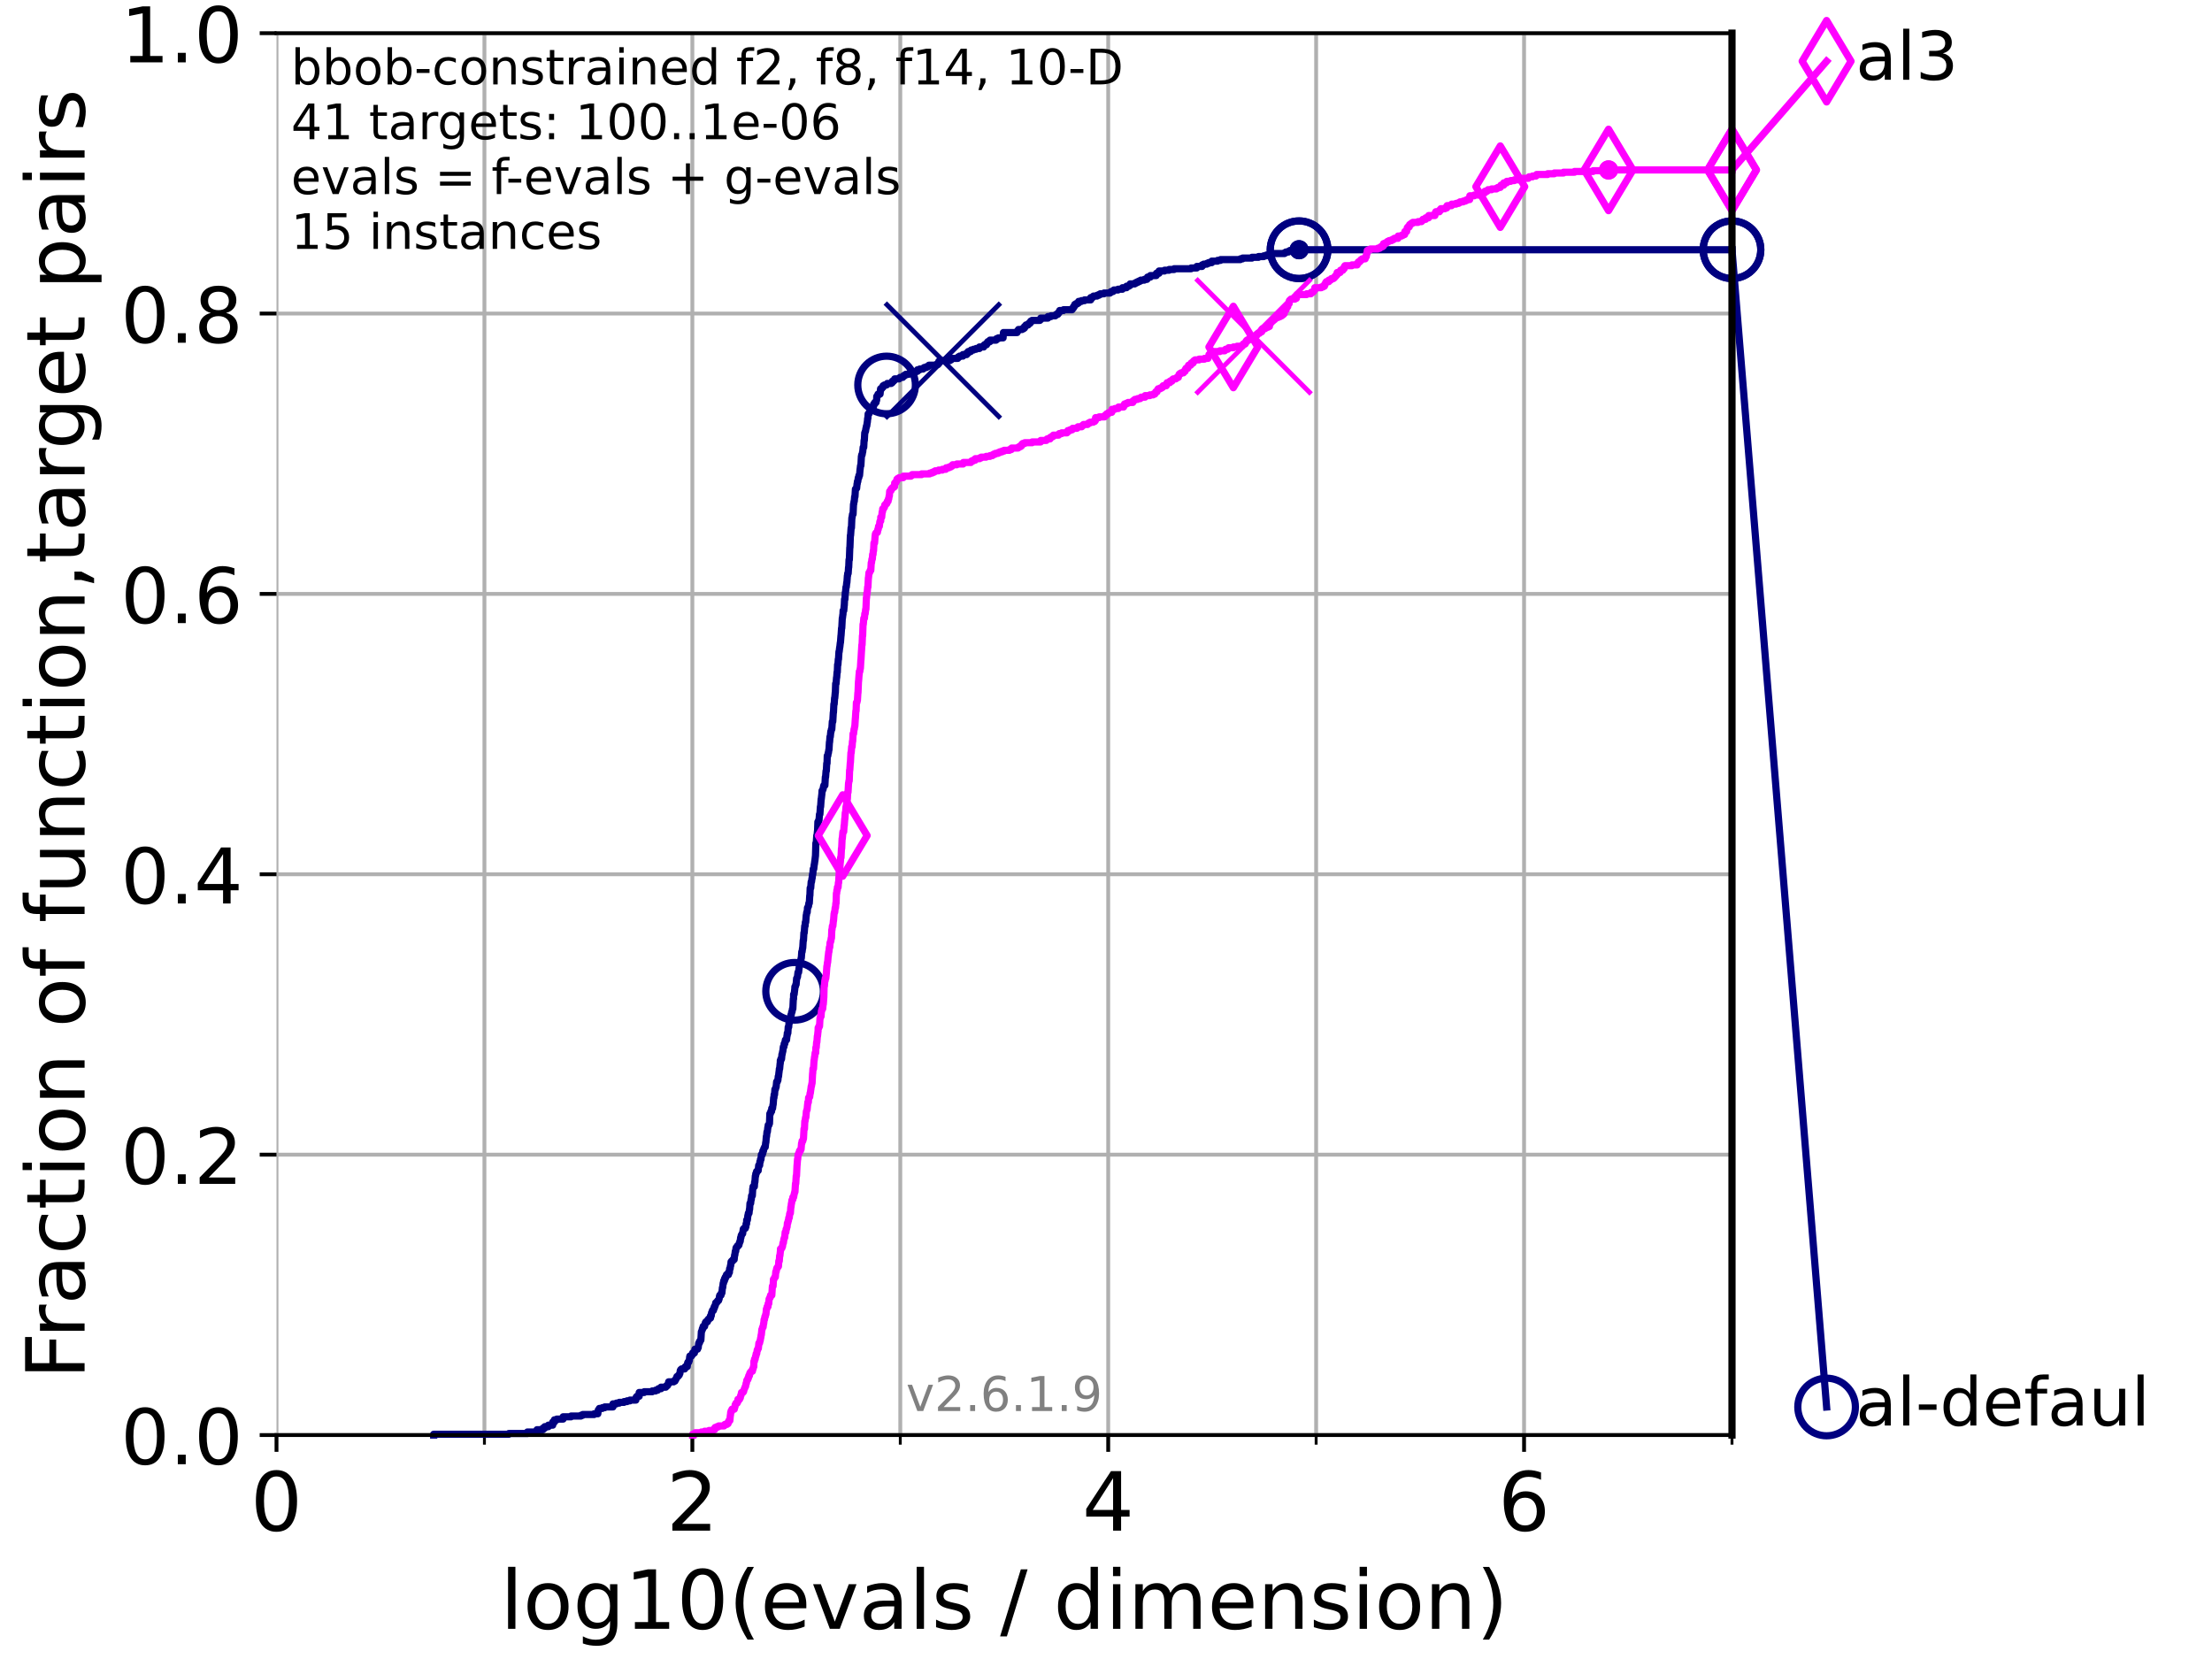 <?xml version="1.0" encoding="utf-8" standalone="no"?>
<!DOCTYPE svg PUBLIC "-//W3C//DTD SVG 1.1//EN"
  "http://www.w3.org/Graphics/SVG/1.1/DTD/svg11.dtd">
<!-- Created with matplotlib (https://matplotlib.org/) -->
<svg height="345.6pt" version="1.1" viewBox="0 0 460.8 345.6" width="460.8pt" xmlns="http://www.w3.org/2000/svg" xmlns:xlink="http://www.w3.org/1999/xlink">
 <defs>
  <style type="text/css">*{stroke-linecap:butt;stroke-linejoin:round;}</style>
 </defs>
 <g id="figure_1">
  <g id="patch_1">
   <path d="M 0 345.6 
L 460.8 345.6 
L 460.8 0 
L 0 0 
z
" style="fill:#ffffff;"/>
  </g>
  <g id="axes_1">
   <g id="patch_2">
    <path d="M 57.6 298.944 
L 360.806 298.944 
L 360.806 6.912 
L 57.6 6.912 
z
" style="fill:#ffffff;"/>
   </g>
   <g id="matplotlib.axis_1">
    <g id="xtick_1">
     <g id="line2d_1">
      <path clip-path="url(#p4c49dc5ccd)" d="M 57.6 298.944 
L 57.6 6.912 
" style="fill:none;stroke:#b0b0b0;stroke-linecap:square;stroke-width:0.8;"/>
     </g>
     <g id="line2d_2">
      <defs>
       <path d="M 0 0 
L 0 3.5 
" id="m0e59b514ce" style="stroke:#000000;stroke-width:0.8;"/>
      </defs>
      <g>
       <use style="stroke:#000000;stroke-width:0.8;" x="57.6" xlink:href="#m0e59b514ce" y="298.944"/>
      </g>
     </g>
     <g id="text_1">
      <!-- 0 -->
      <g transform="translate(52.192 318.861)scale(0.17 -0.17)">
       <defs>
        <path d="M 31.781 66.406 
Q 24.172 66.406 20.328 58.906 
Q 16.5 51.422 16.5 36.375 
Q 16.5 21.391 20.328 13.891 
Q 24.172 6.391 31.781 6.391 
Q 39.453 6.391 43.281 13.891 
Q 47.125 21.391 47.125 36.375 
Q 47.125 51.422 43.281 58.906 
Q 39.453 66.406 31.781 66.406 
z
M 31.781 74.219 
Q 44.047 74.219 50.516 64.516 
Q 56.984 54.828 56.984 36.375 
Q 56.984 17.969 50.516 8.266 
Q 44.047 -1.422 31.781 -1.422 
Q 19.531 -1.422 13.062 8.266 
Q 6.594 17.969 6.594 36.375 
Q 6.594 54.828 13.062 64.516 
Q 19.531 74.219 31.781 74.219 
z
" id="DejaVuSans-48"/>
       </defs>
       <use xlink:href="#DejaVuSans-48"/>
      </g>
     </g>
    </g>
    <g id="xtick_2">
     <g id="line2d_3">
      <path clip-path="url(#p4c49dc5ccd)" d="M 144.23 298.944 
L 144.23 6.912 
" style="fill:none;stroke:#b0b0b0;stroke-linecap:square;stroke-width:0.8;"/>
     </g>
     <g id="line2d_4">
      <g>
       <use style="stroke:#000000;stroke-width:0.8;" x="144.23" xlink:href="#m0e59b514ce" y="298.944"/>
      </g>
     </g>
     <g id="text_2">
      <!-- 2 -->
      <g transform="translate(138.822 318.861)scale(0.17 -0.17)">
       <defs>
        <path d="M 19.188 8.297 
L 53.609 8.297 
L 53.609 0 
L 7.328 0 
L 7.328 8.297 
Q 12.938 14.109 22.625 23.891 
Q 32.328 33.688 34.812 36.531 
Q 39.547 41.844 41.422 45.531 
Q 43.312 49.219 43.312 52.781 
Q 43.312 58.594 39.234 62.25 
Q 35.156 65.922 28.609 65.922 
Q 23.969 65.922 18.812 64.312 
Q 13.672 62.703 7.812 59.422 
L 7.812 69.391 
Q 13.766 71.781 18.938 73 
Q 24.125 74.219 28.422 74.219 
Q 39.75 74.219 46.484 68.547 
Q 53.219 62.891 53.219 53.422 
Q 53.219 48.922 51.531 44.891 
Q 49.859 40.875 45.406 35.406 
Q 44.188 33.984 37.641 27.219 
Q 31.109 20.453 19.188 8.297 
z
" id="DejaVuSans-50"/>
       </defs>
       <use xlink:href="#DejaVuSans-50"/>
      </g>
     </g>
    </g>
    <g id="xtick_3">
     <g id="line2d_5">
      <path clip-path="url(#p4c49dc5ccd)" d="M 230.861 298.944 
L 230.861 6.912 
" style="fill:none;stroke:#b0b0b0;stroke-linecap:square;stroke-width:0.8;"/>
     </g>
     <g id="line2d_6">
      <g>
       <use style="stroke:#000000;stroke-width:0.8;" x="230.861" xlink:href="#m0e59b514ce" y="298.944"/>
      </g>
     </g>
     <g id="text_3">
      <!-- 4 -->
      <g transform="translate(225.453 318.861)scale(0.17 -0.17)">
       <defs>
        <path d="M 37.797 64.312 
L 12.891 25.391 
L 37.797 25.391 
z
M 35.203 72.906 
L 47.609 72.906 
L 47.609 25.391 
L 58.016 25.391 
L 58.016 17.188 
L 47.609 17.188 
L 47.609 0 
L 37.797 0 
L 37.797 17.188 
L 4.891 17.188 
L 4.891 26.703 
z
" id="DejaVuSans-52"/>
       </defs>
       <use xlink:href="#DejaVuSans-52"/>
      </g>
     </g>
    </g>
    <g id="xtick_4">
     <g id="line2d_7">
      <path clip-path="url(#p4c49dc5ccd)" d="M 317.491 298.944 
L 317.491 6.912 
" style="fill:none;stroke:#b0b0b0;stroke-linecap:square;stroke-width:0.8;"/>
     </g>
     <g id="line2d_8">
      <g>
       <use style="stroke:#000000;stroke-width:0.8;" x="317.491" xlink:href="#m0e59b514ce" y="298.944"/>
      </g>
     </g>
     <g id="text_4">
      <!-- 6 -->
      <g transform="translate(312.083 318.861)scale(0.17 -0.17)">
       <defs>
        <path d="M 33.016 40.375 
Q 26.375 40.375 22.484 35.828 
Q 18.609 31.297 18.609 23.391 
Q 18.609 15.531 22.484 10.953 
Q 26.375 6.391 33.016 6.391 
Q 39.656 6.391 43.531 10.953 
Q 47.406 15.531 47.406 23.391 
Q 47.406 31.297 43.531 35.828 
Q 39.656 40.375 33.016 40.375 
z
M 52.594 71.297 
L 52.594 62.312 
Q 48.875 64.062 45.094 64.984 
Q 41.312 65.922 37.594 65.922 
Q 27.828 65.922 22.672 59.328 
Q 17.531 52.734 16.797 39.406 
Q 19.672 43.656 24.016 45.922 
Q 28.375 48.188 33.594 48.188 
Q 44.578 48.188 50.953 41.516 
Q 57.328 34.859 57.328 23.391 
Q 57.328 12.156 50.688 5.359 
Q 44.047 -1.422 33.016 -1.422 
Q 20.359 -1.422 13.672 8.266 
Q 6.984 17.969 6.984 36.375 
Q 6.984 53.656 15.188 63.938 
Q 23.391 74.219 37.203 74.219 
Q 40.922 74.219 44.703 73.484 
Q 48.484 72.75 52.594 71.297 
z
" id="DejaVuSans-54"/>
       </defs>
       <use xlink:href="#DejaVuSans-54"/>
      </g>
     </g>
    </g>
    <g id="xtick_5">
     <g id="line2d_9">
      <path clip-path="url(#p4c49dc5ccd)" d="M 100.915 298.944 
L 100.915 6.912 
" style="fill:none;stroke:#b0b0b0;stroke-linecap:square;stroke-width:0.8;"/>
     </g>
     <g id="line2d_10">
      <defs>
       <path d="M 0 0 
L 0 2 
" id="m126b70fddb" style="stroke:#000000;stroke-width:0.6;"/>
      </defs>
      <g>
       <use style="stroke:#000000;stroke-width:0.6;" x="100.915" xlink:href="#m126b70fddb" y="298.944"/>
      </g>
     </g>
    </g>
    <g id="xtick_6">
     <g id="line2d_11">
      <path clip-path="url(#p4c49dc5ccd)" d="M 187.546 298.944 
L 187.546 6.912 
" style="fill:none;stroke:#b0b0b0;stroke-linecap:square;stroke-width:0.8;"/>
     </g>
     <g id="line2d_12">
      <g>
       <use style="stroke:#000000;stroke-width:0.6;" x="187.546" xlink:href="#m126b70fddb" y="298.944"/>
      </g>
     </g>
    </g>
    <g id="xtick_7">
     <g id="line2d_13">
      <path clip-path="url(#p4c49dc5ccd)" d="M 274.176 298.944 
L 274.176 6.912 
" style="fill:none;stroke:#b0b0b0;stroke-linecap:square;stroke-width:0.8;"/>
     </g>
     <g id="line2d_14">
      <g>
       <use style="stroke:#000000;stroke-width:0.6;" x="274.176" xlink:href="#m126b70fddb" y="298.944"/>
      </g>
     </g>
    </g>
    <g id="xtick_8">
     <g id="line2d_15">
      <path clip-path="url(#p4c49dc5ccd)" d="M 360.806 298.944 
L 360.806 6.912 
" style="fill:none;stroke:#b0b0b0;stroke-linecap:square;stroke-width:0.8;"/>
     </g>
     <g id="line2d_16">
      <g>
       <use style="stroke:#000000;stroke-width:0.6;" x="360.806" xlink:href="#m126b70fddb" y="298.944"/>
      </g>
     </g>
    </g>
    <g id="text_5">
     <!-- log10(evals / dimension) -->
     <g transform="translate(104.239 339.314)scale(0.17 -0.17)">
      <defs>
       <path d="M 9.422 75.984 
L 18.406 75.984 
L 18.406 0 
L 9.422 0 
z
" id="DejaVuSans-108"/>
       <path d="M 30.609 48.391 
Q 23.391 48.391 19.188 42.75 
Q 14.984 37.109 14.984 27.297 
Q 14.984 17.484 19.156 11.844 
Q 23.344 6.203 30.609 6.203 
Q 37.797 6.203 41.984 11.859 
Q 46.188 17.531 46.188 27.297 
Q 46.188 37.016 41.984 42.703 
Q 37.797 48.391 30.609 48.391 
z
M 30.609 56 
Q 42.328 56 49.016 48.375 
Q 55.719 40.766 55.719 27.297 
Q 55.719 13.875 49.016 6.219 
Q 42.328 -1.422 30.609 -1.422 
Q 18.844 -1.422 12.172 6.219 
Q 5.516 13.875 5.516 27.297 
Q 5.516 40.766 12.172 48.375 
Q 18.844 56 30.609 56 
z
" id="DejaVuSans-111"/>
       <path d="M 45.406 27.984 
Q 45.406 37.75 41.375 43.109 
Q 37.359 48.484 30.078 48.484 
Q 22.859 48.484 18.828 43.109 
Q 14.797 37.75 14.797 27.984 
Q 14.797 18.266 18.828 12.891 
Q 22.859 7.516 30.078 7.516 
Q 37.359 7.516 41.375 12.891 
Q 45.406 18.266 45.406 27.984 
z
M 54.391 6.781 
Q 54.391 -7.172 48.188 -13.984 
Q 42 -20.797 29.203 -20.797 
Q 24.469 -20.797 20.266 -20.094 
Q 16.062 -19.391 12.109 -17.922 
L 12.109 -9.188 
Q 16.062 -11.328 19.922 -12.344 
Q 23.781 -13.375 27.781 -13.375 
Q 36.625 -13.375 41.016 -8.766 
Q 45.406 -4.156 45.406 5.172 
L 45.406 9.625 
Q 42.625 4.781 38.281 2.391 
Q 33.938 0 27.875 0 
Q 17.828 0 11.672 7.656 
Q 5.516 15.328 5.516 27.984 
Q 5.516 40.672 11.672 48.328 
Q 17.828 56 27.875 56 
Q 33.938 56 38.281 53.609 
Q 42.625 51.219 45.406 46.391 
L 45.406 54.688 
L 54.391 54.688 
z
" id="DejaVuSans-103"/>
       <path d="M 12.406 8.297 
L 28.516 8.297 
L 28.516 63.922 
L 10.984 60.406 
L 10.984 69.391 
L 28.422 72.906 
L 38.281 72.906 
L 38.281 8.297 
L 54.391 8.297 
L 54.391 0 
L 12.406 0 
z
" id="DejaVuSans-49"/>
       <path d="M 31 75.875 
Q 24.469 64.656 21.281 53.656 
Q 18.109 42.672 18.109 31.391 
Q 18.109 20.125 21.312 9.062 
Q 24.516 -2 31 -13.188 
L 23.188 -13.188 
Q 15.875 -1.703 12.234 9.375 
Q 8.594 20.453 8.594 31.391 
Q 8.594 42.281 12.203 53.312 
Q 15.828 64.359 23.188 75.875 
z
" id="DejaVuSans-40"/>
       <path d="M 56.203 29.594 
L 56.203 25.203 
L 14.891 25.203 
Q 15.484 15.922 20.484 11.062 
Q 25.484 6.203 34.422 6.203 
Q 39.594 6.203 44.453 7.469 
Q 49.312 8.734 54.109 11.281 
L 54.109 2.781 
Q 49.266 0.734 44.188 -0.344 
Q 39.109 -1.422 33.891 -1.422 
Q 20.797 -1.422 13.156 6.188 
Q 5.516 13.812 5.516 26.812 
Q 5.516 40.234 12.766 48.109 
Q 20.016 56 32.328 56 
Q 43.359 56 49.781 48.891 
Q 56.203 41.797 56.203 29.594 
z
M 47.219 32.234 
Q 47.125 39.594 43.094 43.984 
Q 39.062 48.391 32.422 48.391 
Q 24.906 48.391 20.391 44.141 
Q 15.875 39.891 15.188 32.172 
z
" id="DejaVuSans-101"/>
       <path d="M 2.984 54.688 
L 12.5 54.688 
L 29.594 8.797 
L 46.688 54.688 
L 56.203 54.688 
L 35.688 0 
L 23.484 0 
z
" id="DejaVuSans-118"/>
       <path d="M 34.281 27.484 
Q 23.391 27.484 19.188 25 
Q 14.984 22.516 14.984 16.5 
Q 14.984 11.719 18.141 8.906 
Q 21.297 6.109 26.703 6.109 
Q 34.188 6.109 38.703 11.406 
Q 43.219 16.703 43.219 25.484 
L 43.219 27.484 
z
M 52.203 31.203 
L 52.203 0 
L 43.219 0 
L 43.219 8.297 
Q 40.141 3.328 35.547 0.953 
Q 30.953 -1.422 24.312 -1.422 
Q 15.922 -1.422 10.953 3.297 
Q 6 8.016 6 15.922 
Q 6 25.141 12.172 29.828 
Q 18.359 34.516 30.609 34.516 
L 43.219 34.516 
L 43.219 35.406 
Q 43.219 41.609 39.141 45 
Q 35.062 48.391 27.688 48.391 
Q 23 48.391 18.547 47.266 
Q 14.109 46.141 10.016 43.891 
L 10.016 52.203 
Q 14.938 54.109 19.578 55.047 
Q 24.219 56 28.609 56 
Q 40.484 56 46.344 49.844 
Q 52.203 43.703 52.203 31.203 
z
" id="DejaVuSans-97"/>
       <path d="M 44.281 53.078 
L 44.281 44.578 
Q 40.484 46.531 36.375 47.5 
Q 32.281 48.484 27.875 48.484 
Q 21.188 48.484 17.844 46.438 
Q 14.5 44.391 14.5 40.281 
Q 14.5 37.156 16.891 35.375 
Q 19.281 33.594 26.516 31.984 
L 29.594 31.297 
Q 39.156 29.25 43.188 25.516 
Q 47.219 21.781 47.219 15.094 
Q 47.219 7.469 41.188 3.016 
Q 35.156 -1.422 24.609 -1.422 
Q 20.219 -1.422 15.453 -0.562 
Q 10.688 0.297 5.422 2 
L 5.422 11.281 
Q 10.406 8.688 15.234 7.391 
Q 20.062 6.109 24.812 6.109 
Q 31.156 6.109 34.562 8.281 
Q 37.984 10.453 37.984 14.406 
Q 37.984 18.062 35.516 20.016 
Q 33.062 21.969 24.703 23.781 
L 21.578 24.516 
Q 13.234 26.266 9.516 29.906 
Q 5.812 33.547 5.812 39.891 
Q 5.812 47.609 11.281 51.797 
Q 16.75 56 26.812 56 
Q 31.781 56 36.172 55.266 
Q 40.578 54.547 44.281 53.078 
z
" id="DejaVuSans-115"/>
       <path id="DejaVuSans-32"/>
       <path d="M 25.391 72.906 
L 33.688 72.906 
L 8.297 -9.281 
L 0 -9.281 
z
" id="DejaVuSans-47"/>
       <path d="M 45.406 46.391 
L 45.406 75.984 
L 54.391 75.984 
L 54.391 0 
L 45.406 0 
L 45.406 8.203 
Q 42.578 3.328 38.25 0.953 
Q 33.938 -1.422 27.875 -1.422 
Q 17.969 -1.422 11.734 6.484 
Q 5.516 14.406 5.516 27.297 
Q 5.516 40.188 11.734 48.094 
Q 17.969 56 27.875 56 
Q 33.938 56 38.25 53.625 
Q 42.578 51.266 45.406 46.391 
z
M 14.797 27.297 
Q 14.797 17.391 18.875 11.75 
Q 22.953 6.109 30.078 6.109 
Q 37.203 6.109 41.297 11.75 
Q 45.406 17.391 45.406 27.297 
Q 45.406 37.203 41.297 42.844 
Q 37.203 48.484 30.078 48.484 
Q 22.953 48.484 18.875 42.844 
Q 14.797 37.203 14.797 27.297 
z
" id="DejaVuSans-100"/>
       <path d="M 9.422 54.688 
L 18.406 54.688 
L 18.406 0 
L 9.422 0 
z
M 9.422 75.984 
L 18.406 75.984 
L 18.406 64.594 
L 9.422 64.594 
z
" id="DejaVuSans-105"/>
       <path d="M 52 44.188 
Q 55.375 50.25 60.062 53.125 
Q 64.75 56 71.094 56 
Q 79.641 56 84.281 50.016 
Q 88.922 44.047 88.922 33.016 
L 88.922 0 
L 79.891 0 
L 79.891 32.719 
Q 79.891 40.578 77.094 44.375 
Q 74.312 48.188 68.609 48.188 
Q 61.625 48.188 57.562 43.547 
Q 53.516 38.922 53.516 30.906 
L 53.516 0 
L 44.484 0 
L 44.484 32.719 
Q 44.484 40.625 41.703 44.406 
Q 38.922 48.188 33.109 48.188 
Q 26.219 48.188 22.156 43.531 
Q 18.109 38.875 18.109 30.906 
L 18.109 0 
L 9.078 0 
L 9.078 54.688 
L 18.109 54.688 
L 18.109 46.188 
Q 21.188 51.219 25.484 53.609 
Q 29.781 56 35.688 56 
Q 41.656 56 45.828 52.969 
Q 50 49.953 52 44.188 
z
" id="DejaVuSans-109"/>
       <path d="M 54.891 33.016 
L 54.891 0 
L 45.906 0 
L 45.906 32.719 
Q 45.906 40.484 42.875 44.328 
Q 39.844 48.188 33.797 48.188 
Q 26.516 48.188 22.312 43.547 
Q 18.109 38.922 18.109 30.906 
L 18.109 0 
L 9.078 0 
L 9.078 54.688 
L 18.109 54.688 
L 18.109 46.188 
Q 21.344 51.125 25.703 53.562 
Q 30.078 56 35.797 56 
Q 45.219 56 50.047 50.172 
Q 54.891 44.344 54.891 33.016 
z
" id="DejaVuSans-110"/>
       <path d="M 8.016 75.875 
L 15.828 75.875 
Q 23.141 64.359 26.781 53.312 
Q 30.422 42.281 30.422 31.391 
Q 30.422 20.453 26.781 9.375 
Q 23.141 -1.703 15.828 -13.188 
L 8.016 -13.188 
Q 14.5 -2 17.703 9.062 
Q 20.906 20.125 20.906 31.391 
Q 20.906 42.672 17.703 53.656 
Q 14.5 64.656 8.016 75.875 
z
" id="DejaVuSans-41"/>
      </defs>
      <use xlink:href="#DejaVuSans-108"/>
      <use x="27.783" xlink:href="#DejaVuSans-111"/>
      <use x="88.965" xlink:href="#DejaVuSans-103"/>
      <use x="152.441" xlink:href="#DejaVuSans-49"/>
      <use x="216.064" xlink:href="#DejaVuSans-48"/>
      <use x="279.688" xlink:href="#DejaVuSans-40"/>
      <use x="318.701" xlink:href="#DejaVuSans-101"/>
      <use x="380.225" xlink:href="#DejaVuSans-118"/>
      <use x="439.404" xlink:href="#DejaVuSans-97"/>
      <use x="500.684" xlink:href="#DejaVuSans-108"/>
      <use x="528.467" xlink:href="#DejaVuSans-115"/>
      <use x="580.566" xlink:href="#DejaVuSans-32"/>
      <use x="612.354" xlink:href="#DejaVuSans-47"/>
      <use x="646.045" xlink:href="#DejaVuSans-32"/>
      <use x="677.832" xlink:href="#DejaVuSans-100"/>
      <use x="741.309" xlink:href="#DejaVuSans-105"/>
      <use x="769.092" xlink:href="#DejaVuSans-109"/>
      <use x="866.504" xlink:href="#DejaVuSans-101"/>
      <use x="928.027" xlink:href="#DejaVuSans-110"/>
      <use x="991.406" xlink:href="#DejaVuSans-115"/>
      <use x="1043.506" xlink:href="#DejaVuSans-105"/>
      <use x="1071.289" xlink:href="#DejaVuSans-111"/>
      <use x="1132.471" xlink:href="#DejaVuSans-110"/>
      <use x="1195.85" xlink:href="#DejaVuSans-41"/>
     </g>
    </g>
   </g>
   <g id="matplotlib.axis_2">
    <g id="ytick_1">
     <g id="line2d_17">
      <path clip-path="url(#p4c49dc5ccd)" d="M 57.6 298.944 
L 360.806 298.944 
" style="fill:none;stroke:#b0b0b0;stroke-linecap:square;stroke-width:0.8;"/>
     </g>
     <g id="line2d_18">
      <defs>
       <path d="M 0 0 
L -3.5 0 
" id="m5999ac4116" style="stroke:#000000;stroke-width:0.8;"/>
      </defs>
      <g>
       <use style="stroke:#000000;stroke-width:0.8;" x="57.6" xlink:href="#m5999ac4116" y="298.944"/>
      </g>
     </g>
     <g id="text_6">
      <!-- 0.0 -->
      <g transform="translate(25.155 305.023)scale(0.16 -0.16)">
       <defs>
        <path d="M 10.688 12.406 
L 21 12.406 
L 21 0 
L 10.688 0 
z
" id="DejaVuSans-46"/>
       </defs>
       <use xlink:href="#DejaVuSans-48"/>
       <use x="63.623" xlink:href="#DejaVuSans-46"/>
       <use x="95.41" xlink:href="#DejaVuSans-48"/>
      </g>
     </g>
    </g>
    <g id="ytick_2">
     <g id="line2d_19">
      <path clip-path="url(#p4c49dc5ccd)" d="M 57.6 240.538 
L 360.806 240.538 
" style="fill:none;stroke:#b0b0b0;stroke-linecap:square;stroke-width:0.8;"/>
     </g>
     <g id="line2d_20">
      <g>
       <use style="stroke:#000000;stroke-width:0.8;" x="57.6" xlink:href="#m5999ac4116" y="240.538"/>
      </g>
     </g>
     <g id="text_7">
      <!-- 0.2 -->
      <g transform="translate(25.155 246.616)scale(0.16 -0.16)">
       <use xlink:href="#DejaVuSans-48"/>
       <use x="63.623" xlink:href="#DejaVuSans-46"/>
       <use x="95.41" xlink:href="#DejaVuSans-50"/>
      </g>
     </g>
    </g>
    <g id="ytick_3">
     <g id="line2d_21">
      <path clip-path="url(#p4c49dc5ccd)" d="M 57.6 182.131 
L 360.806 182.131 
" style="fill:none;stroke:#b0b0b0;stroke-linecap:square;stroke-width:0.8;"/>
     </g>
     <g id="line2d_22">
      <g>
       <use style="stroke:#000000;stroke-width:0.8;" x="57.6" xlink:href="#m5999ac4116" y="182.131"/>
      </g>
     </g>
     <g id="text_8">
      <!-- 0.4 -->
      <g transform="translate(25.155 188.21)scale(0.16 -0.16)">
       <use xlink:href="#DejaVuSans-48"/>
       <use x="63.623" xlink:href="#DejaVuSans-46"/>
       <use x="95.41" xlink:href="#DejaVuSans-52"/>
      </g>
     </g>
    </g>
    <g id="ytick_4">
     <g id="line2d_23">
      <path clip-path="url(#p4c49dc5ccd)" d="M 57.6 123.725 
L 360.806 123.725 
" style="fill:none;stroke:#b0b0b0;stroke-linecap:square;stroke-width:0.8;"/>
     </g>
     <g id="line2d_24">
      <g>
       <use style="stroke:#000000;stroke-width:0.8;" x="57.6" xlink:href="#m5999ac4116" y="123.725"/>
      </g>
     </g>
     <g id="text_9">
      <!-- 0.6 -->
      <g transform="translate(25.155 129.804)scale(0.16 -0.16)">
       <use xlink:href="#DejaVuSans-48"/>
       <use x="63.623" xlink:href="#DejaVuSans-46"/>
       <use x="95.41" xlink:href="#DejaVuSans-54"/>
      </g>
     </g>
    </g>
    <g id="ytick_5">
     <g id="line2d_25">
      <path clip-path="url(#p4c49dc5ccd)" d="M 57.6 65.318 
L 360.806 65.318 
" style="fill:none;stroke:#b0b0b0;stroke-linecap:square;stroke-width:0.8;"/>
     </g>
     <g id="line2d_26">
      <g>
       <use style="stroke:#000000;stroke-width:0.8;" x="57.6" xlink:href="#m5999ac4116" y="65.318"/>
      </g>
     </g>
     <g id="text_10">
      <!-- 0.8 -->
      <g transform="translate(25.155 71.397)scale(0.16 -0.16)">
       <defs>
        <path d="M 31.781 34.625 
Q 24.75 34.625 20.719 30.859 
Q 16.703 27.094 16.703 20.516 
Q 16.703 13.922 20.719 10.156 
Q 24.75 6.391 31.781 6.391 
Q 38.812 6.391 42.859 10.172 
Q 46.922 13.969 46.922 20.516 
Q 46.922 27.094 42.891 30.859 
Q 38.875 34.625 31.781 34.625 
z
M 21.922 38.812 
Q 15.578 40.375 12.031 44.719 
Q 8.5 49.078 8.5 55.328 
Q 8.5 64.062 14.719 69.141 
Q 20.953 74.219 31.781 74.219 
Q 42.672 74.219 48.875 69.141 
Q 55.078 64.062 55.078 55.328 
Q 55.078 49.078 51.531 44.719 
Q 48 40.375 41.703 38.812 
Q 48.828 37.156 52.797 32.312 
Q 56.781 27.484 56.781 20.516 
Q 56.781 9.906 50.312 4.234 
Q 43.844 -1.422 31.781 -1.422 
Q 19.734 -1.422 13.25 4.234 
Q 6.781 9.906 6.781 20.516 
Q 6.781 27.484 10.781 32.312 
Q 14.797 37.156 21.922 38.812 
z
M 18.312 54.391 
Q 18.312 48.734 21.844 45.562 
Q 25.391 42.391 31.781 42.391 
Q 38.141 42.391 41.719 45.562 
Q 45.312 48.734 45.312 54.391 
Q 45.312 60.062 41.719 63.234 
Q 38.141 66.406 31.781 66.406 
Q 25.391 66.406 21.844 63.234 
Q 18.312 60.062 18.312 54.391 
z
" id="DejaVuSans-56"/>
       </defs>
       <use xlink:href="#DejaVuSans-48"/>
       <use x="63.623" xlink:href="#DejaVuSans-46"/>
       <use x="95.41" xlink:href="#DejaVuSans-56"/>
      </g>
     </g>
    </g>
    <g id="ytick_6">
     <g id="line2d_27">
      <path clip-path="url(#p4c49dc5ccd)" d="M 57.6 6.912 
L 360.806 6.912 
" style="fill:none;stroke:#b0b0b0;stroke-linecap:square;stroke-width:0.8;"/>
     </g>
     <g id="line2d_28">
      <g>
       <use style="stroke:#000000;stroke-width:0.8;" x="57.6" xlink:href="#m5999ac4116" y="6.912"/>
      </g>
     </g>
     <g id="text_11">
      <!-- 1.0 -->
      <g transform="translate(25.155 12.991)scale(0.16 -0.16)">
       <use xlink:href="#DejaVuSans-49"/>
       <use x="63.623" xlink:href="#DejaVuSans-46"/>
       <use x="95.41" xlink:href="#DejaVuSans-48"/>
      </g>
     </g>
    </g>
    <g id="text_12">
     <!-- Fraction of function,target pairs -->
     <g transform="translate(17.62 287.313)rotate(-90)scale(0.17 -0.17)">
      <defs>
       <path d="M 9.812 72.906 
L 51.703 72.906 
L 51.703 64.594 
L 19.672 64.594 
L 19.672 43.109 
L 48.578 43.109 
L 48.578 34.812 
L 19.672 34.812 
L 19.672 0 
L 9.812 0 
z
" id="DejaVuSans-70"/>
       <path d="M 41.109 46.297 
Q 39.594 47.172 37.812 47.578 
Q 36.031 48 33.891 48 
Q 26.266 48 22.188 43.047 
Q 18.109 38.094 18.109 28.812 
L 18.109 0 
L 9.078 0 
L 9.078 54.688 
L 18.109 54.688 
L 18.109 46.188 
Q 20.953 51.172 25.484 53.578 
Q 30.031 56 36.531 56 
Q 37.453 56 38.578 55.875 
Q 39.703 55.766 41.062 55.516 
z
" id="DejaVuSans-114"/>
       <path d="M 48.781 52.594 
L 48.781 44.188 
Q 44.969 46.297 41.141 47.344 
Q 37.312 48.391 33.406 48.391 
Q 24.656 48.391 19.812 42.844 
Q 14.984 37.312 14.984 27.297 
Q 14.984 17.281 19.812 11.734 
Q 24.656 6.203 33.406 6.203 
Q 37.312 6.203 41.141 7.25 
Q 44.969 8.297 48.781 10.406 
L 48.781 2.094 
Q 45.016 0.344 40.984 -0.531 
Q 36.969 -1.422 32.422 -1.422 
Q 20.062 -1.422 12.781 6.344 
Q 5.516 14.109 5.516 27.297 
Q 5.516 40.672 12.859 48.328 
Q 20.219 56 33.016 56 
Q 37.156 56 41.109 55.141 
Q 45.062 54.297 48.781 52.594 
z
" id="DejaVuSans-99"/>
       <path d="M 18.312 70.219 
L 18.312 54.688 
L 36.812 54.688 
L 36.812 47.703 
L 18.312 47.703 
L 18.312 18.016 
Q 18.312 11.328 20.141 9.422 
Q 21.969 7.516 27.594 7.516 
L 36.812 7.516 
L 36.812 0 
L 27.594 0 
Q 17.188 0 13.234 3.875 
Q 9.281 7.766 9.281 18.016 
L 9.281 47.703 
L 2.688 47.703 
L 2.688 54.688 
L 9.281 54.688 
L 9.281 70.219 
z
" id="DejaVuSans-116"/>
       <path d="M 37.109 75.984 
L 37.109 68.5 
L 28.516 68.5 
Q 23.688 68.5 21.797 66.547 
Q 19.922 64.594 19.922 59.516 
L 19.922 54.688 
L 34.719 54.688 
L 34.719 47.703 
L 19.922 47.703 
L 19.922 0 
L 10.891 0 
L 10.891 47.703 
L 2.297 47.703 
L 2.297 54.688 
L 10.891 54.688 
L 10.891 58.5 
Q 10.891 67.625 15.141 71.797 
Q 19.391 75.984 28.609 75.984 
z
" id="DejaVuSans-102"/>
       <path d="M 8.5 21.578 
L 8.5 54.688 
L 17.484 54.688 
L 17.484 21.922 
Q 17.484 14.156 20.5 10.266 
Q 23.531 6.391 29.594 6.391 
Q 36.859 6.391 41.078 11.031 
Q 45.312 15.672 45.312 23.688 
L 45.312 54.688 
L 54.297 54.688 
L 54.297 0 
L 45.312 0 
L 45.312 8.406 
Q 42.047 3.422 37.719 1 
Q 33.406 -1.422 27.688 -1.422 
Q 18.266 -1.422 13.375 4.438 
Q 8.5 10.297 8.5 21.578 
z
M 31.109 56 
z
" id="DejaVuSans-117"/>
       <path d="M 11.719 12.406 
L 22.016 12.406 
L 22.016 4 
L 14.016 -11.625 
L 7.719 -11.625 
L 11.719 4 
z
" id="DejaVuSans-44"/>
       <path d="M 18.109 8.203 
L 18.109 -20.797 
L 9.078 -20.797 
L 9.078 54.688 
L 18.109 54.688 
L 18.109 46.391 
Q 20.953 51.266 25.266 53.625 
Q 29.594 56 35.594 56 
Q 45.562 56 51.781 48.094 
Q 58.016 40.188 58.016 27.297 
Q 58.016 14.406 51.781 6.484 
Q 45.562 -1.422 35.594 -1.422 
Q 29.594 -1.422 25.266 0.953 
Q 20.953 3.328 18.109 8.203 
z
M 48.688 27.297 
Q 48.688 37.203 44.609 42.844 
Q 40.531 48.484 33.406 48.484 
Q 26.266 48.484 22.188 42.844 
Q 18.109 37.203 18.109 27.297 
Q 18.109 17.391 22.188 11.75 
Q 26.266 6.109 33.406 6.109 
Q 40.531 6.109 44.609 11.75 
Q 48.688 17.391 48.688 27.297 
z
" id="DejaVuSans-112"/>
      </defs>
      <use xlink:href="#DejaVuSans-70"/>
      <use x="50.27" xlink:href="#DejaVuSans-114"/>
      <use x="91.383" xlink:href="#DejaVuSans-97"/>
      <use x="152.662" xlink:href="#DejaVuSans-99"/>
      <use x="207.643" xlink:href="#DejaVuSans-116"/>
      <use x="246.852" xlink:href="#DejaVuSans-105"/>
      <use x="274.635" xlink:href="#DejaVuSans-111"/>
      <use x="335.816" xlink:href="#DejaVuSans-110"/>
      <use x="399.195" xlink:href="#DejaVuSans-32"/>
      <use x="430.982" xlink:href="#DejaVuSans-111"/>
      <use x="492.164" xlink:href="#DejaVuSans-102"/>
      <use x="527.369" xlink:href="#DejaVuSans-32"/>
      <use x="559.156" xlink:href="#DejaVuSans-102"/>
      <use x="594.361" xlink:href="#DejaVuSans-117"/>
      <use x="657.74" xlink:href="#DejaVuSans-110"/>
      <use x="721.119" xlink:href="#DejaVuSans-99"/>
      <use x="776.1" xlink:href="#DejaVuSans-116"/>
      <use x="815.309" xlink:href="#DejaVuSans-105"/>
      <use x="843.092" xlink:href="#DejaVuSans-111"/>
      <use x="904.273" xlink:href="#DejaVuSans-110"/>
      <use x="967.652" xlink:href="#DejaVuSans-44"/>
      <use x="999.439" xlink:href="#DejaVuSans-116"/>
      <use x="1038.648" xlink:href="#DejaVuSans-97"/>
      <use x="1099.928" xlink:href="#DejaVuSans-114"/>
      <use x="1139.291" xlink:href="#DejaVuSans-103"/>
      <use x="1202.768" xlink:href="#DejaVuSans-101"/>
      <use x="1264.291" xlink:href="#DejaVuSans-116"/>
      <use x="1303.5" xlink:href="#DejaVuSans-32"/>
      <use x="1335.287" xlink:href="#DejaVuSans-112"/>
      <use x="1398.764" xlink:href="#DejaVuSans-97"/>
      <use x="1460.043" xlink:href="#DejaVuSans-105"/>
      <use x="1487.826" xlink:href="#DejaVuSans-114"/>
      <use x="1528.939" xlink:href="#DejaVuSans-115"/>
     </g>
    </g>
   </g>
   <g id="line2d_29">
    <defs>
     <path d="M 0 1.5 
C 0.398 1.5 0.779 1.342 1.061 1.061 
C 1.342 0.779 1.5 0.398 1.5 0 
C 1.5 -0.398 1.342 -0.779 1.061 -1.061 
C 0.779 -1.342 0.398 -1.5 0 -1.5 
C -0.398 -1.5 -0.779 -1.342 -1.061 -1.061 
C -1.342 -0.779 -1.5 -0.398 -1.5 0 
C -1.5 0.398 -1.342 0.779 -1.061 1.061 
C -0.779 1.342 -0.398 1.5 0 1.5 
z
" id="mbe32215058" style="stroke:#000080;"/>
    </defs>
    <g>
     <use style="fill:#000080;stroke:#000080;" x="270.615" xlink:href="#mbe32215058" y="52.023"/>
     <use style="fill:#000080;stroke:#000080;" x="270.615" xlink:href="#mbe32215058" y="52.023"/>
    </g>
   </g>
   <g id="line2d_30">
    <path d="M 90.341 298.944 
L 90.341 298.786 
L 105.995 298.786 
L 105.995 298.627 
L 109.874 298.627 
L 109.874 298.311 
L 111.868 298.311 
L 111.868 297.836 
L 113.088 297.836 
L 113.088 297.519 
L 113.478 297.519 
L 113.478 297.203 
L 114.234 297.203 
L 114.234 296.886 
L 115.139 296.886 
L 115.139 296.253 
L 115.489 296.253 
L 115.489 295.778 
L 116.002 295.778 
L 116.002 295.62 
L 117.306 295.62 
L 117.306 295.145 
L 118.962 295.145 
L 118.962 294.987 
L 121.009 294.987 
L 121.009 294.829 
L 121.393 294.829 
L 121.393 294.67 
L 123.77 294.67 
L 123.77 294.512 
L 124.535 294.512 
L 124.642 293.721 
L 124.748 293.721 
L 124.854 293.404 
L 125.476 293.404 
L 125.476 293.246 
L 125.979 293.246 
L 125.979 293.088 
L 127.686 293.088 
L 127.686 292.454 
L 128.398 292.454 
L 128.398 292.296 
L 128.999 292.296 
L 128.999 292.138 
L 129.987 292.138 
L 129.987 291.98 
L 130.618 291.98 
L 130.618 291.821 
L 131.229 291.821 
L 131.229 291.663 
L 132.464 291.663 
L 132.534 291.03 
L 132.674 291.03 
L 132.674 290.872 
L 133.154 290.872 
L 133.154 290.08 
L 134.209 290.08 
L 134.209 289.922 
L 135.864 289.922 
L 135.864 289.764 
L 136.556 289.764 
L 136.556 289.605 
L 137.003 289.605 
L 137.003 289.447 
L 137.168 289.447 
L 137.168 289.289 
L 137.708 289.289 
L 137.708 288.972 
L 138.693 288.972 
L 138.693 288.814 
L 138.844 288.814 
L 138.844 288.656 
L 139.043 288.656 
L 139.142 288.339 
L 139.24 288.339 
L 139.289 287.864 
L 140.336 287.864 
L 140.336 287.706 
L 140.612 287.706 
L 140.703 287.389 
L 140.793 287.389 
L 140.883 287.073 
L 140.928 287.073 
L 141.018 286.756 
L 141.239 286.756 
L 141.239 286.598 
L 141.371 286.598 
L 141.371 286.44 
L 141.502 286.44 
L 141.589 286.123 
L 141.632 286.123 
L 141.718 285.49 
L 141.804 285.49 
L 141.804 285.332 
L 141.975 285.332 
L 141.975 285.173 
L 142.641 285.173 
L 142.641 284.857 
L 142.764 284.857 
L 142.764 284.699 
L 143.166 284.699 
L 143.246 283.907 
L 143.325 283.907 
L 143.325 283.749 
L 143.482 283.749 
L 143.521 283.432 
L 143.599 283.432 
L 143.677 282.641 
L 143.716 282.641 
L 143.716 282.483 
L 144.06 282.483 
L 144.06 282.324 
L 144.174 282.324 
L 144.174 282.166 
L 144.287 282.166 
L 144.287 281.849 
L 144.658 281.849 
L 144.768 281.058 
L 145.309 281.058 
L 145.344 280.741 
L 145.45 280.741 
L 145.556 279.792 
L 145.696 279.792 
L 145.696 279.475 
L 145.834 279.475 
L 145.903 279.159 
L 146.006 279.159 
L 146.109 277.418 
L 146.143 277.418 
L 146.244 277.101 
L 146.278 277.101 
L 146.312 276.784 
L 146.413 276.784 
L 146.479 276.31 
L 146.778 276.31 
L 146.843 275.835 
L 146.909 275.835 
L 146.941 275.518 
L 147.039 275.518 
L 147.039 275.36 
L 147.36 275.36 
L 147.392 275.043 
L 147.487 275.043 
L 147.487 274.885 
L 147.644 274.885 
L 147.644 274.727 
L 147.801 274.727 
L 147.801 274.568 
L 148.017 274.568 
L 148.017 274.094 
L 148.17 274.094 
L 148.231 273.46 
L 148.292 273.46 
L 148.383 273.144 
L 148.413 273.144 
L 148.413 272.986 
L 148.623 272.986 
L 148.682 272.511 
L 148.801 272.511 
L 148.801 272.194 
L 148.918 272.194 
L 148.977 271.878 
L 149.035 271.878 
L 149.093 271.403 
L 149.267 271.403 
L 149.267 271.244 
L 149.41 271.244 
L 149.41 271.086 
L 149.524 271.086 
L 149.524 270.928 
L 149.694 270.928 
L 149.778 270.611 
L 149.806 270.611 
L 149.89 269.978 
L 149.945 269.978 
L 149.945 269.82 
L 150.194 269.82 
L 150.276 269.345 
L 150.384 269.345 
L 150.493 268.237 
L 150.547 268.237 
L 150.654 267.287 
L 150.734 267.287 
L 150.76 266.813 
L 150.919 266.813 
L 150.946 266.338 
L 151.103 266.338 
L 151.103 266.021 
L 151.233 266.021 
L 151.336 265.546 
L 151.745 265.546 
L 151.745 265.071 
L 151.945 265.071 
L 151.995 264.28 
L 152.095 264.28 
L 152.169 263.647 
L 152.218 263.647 
L 152.292 262.855 
L 152.414 262.855 
L 152.414 262.697 
L 152.632 262.697 
L 152.704 262.381 
L 152.942 262.381 
L 153.037 261.431 
L 153.084 261.431 
L 153.177 260.64 
L 153.271 260.64 
L 153.317 260.006 
L 153.387 260.006 
L 153.387 259.848 
L 153.525 259.848 
L 153.617 259.532 
L 153.798 259.532 
L 153.798 259.373 
L 153.934 259.373 
L 154.023 258.898 
L 154.068 258.898 
L 154.135 258.582 
L 154.201 258.582 
L 154.29 257.79 
L 154.356 257.79 
L 154.421 257.316 
L 154.487 257.316 
L 154.596 256.999 
L 154.704 256.999 
L 154.811 256.208 
L 154.833 256.208 
L 154.833 256.049 
L 154.961 256.049 
L 154.961 255.891 
L 155.256 255.891 
L 155.319 255.574 
L 155.381 255.574 
L 155.423 254.941 
L 155.526 254.941 
L 155.547 254.15 
L 155.691 254.15 
L 155.793 253.2 
L 155.833 253.2 
L 155.894 252.725 
L 156.035 252.725 
L 156.116 251.934 
L 156.156 251.934 
L 156.235 250.668 
L 156.374 250.668 
L 156.453 249.876 
L 156.511 249.876 
L 156.57 249.085 
L 156.726 249.085 
L 156.803 247.66 
L 156.841 247.66 
L 156.88 247.185 
L 157.147 247.185 
L 157.204 246.236 
L 157.26 246.236 
L 157.354 244.97 
L 157.41 244.97 
L 157.447 244.495 
L 157.54 244.495 
L 157.614 244.02 
L 157.78 244.02 
L 157.78 243.862 
L 157.944 243.862 
L 158.053 242.754 
L 158.25 242.754 
L 158.303 241.962 
L 158.392 241.962 
L 158.428 241.487 
L 158.534 241.487 
L 158.604 240.538 
L 158.796 240.538 
L 158.796 240.221 
L 158.917 240.221 
L 158.917 239.746 
L 159.054 239.746 
L 159.122 239.271 
L 159.173 239.271 
L 159.275 238.955 
L 159.41 238.955 
L 159.51 238.005 
L 159.544 238.005 
L 159.643 236.739 
L 159.693 236.739 
L 159.776 235.789 
L 159.858 235.789 
L 159.956 234.839 
L 159.988 234.839 
L 160.037 234.365 
L 160.183 234.365 
L 160.279 234.048 
L 160.295 234.048 
L 160.375 231.99 
L 160.502 231.99 
L 160.581 231.515 
L 160.738 231.515 
L 160.77 230.882 
L 160.941 230.882 
L 161.033 230.091 
L 161.064 230.091 
L 161.171 228.666 
L 161.233 228.666 
L 161.263 228.033 
L 161.354 228.033 
L 161.43 226.925 
L 161.535 226.925 
L 161.64 226.45 
L 161.684 226.45 
L 161.788 225.342 
L 161.935 225.342 
L 161.979 225.026 
L 162.052 225.026 
L 162.125 224.234 
L 162.183 224.234 
L 162.284 223.285 
L 162.299 223.285 
L 162.356 222.652 
L 162.414 222.652 
L 162.514 221.544 
L 162.542 221.544 
L 162.556 220.911 
L 162.67 220.911 
L 162.67 220.594 
L 162.81 220.594 
L 162.894 219.644 
L 162.936 219.644 
L 163.047 219.011 
L 163.075 219.011 
L 163.185 218.061 
L 163.308 218.061 
L 163.363 217.428 
L 163.485 217.428 
L 163.539 216.953 
L 163.606 216.953 
L 163.606 216.637 
L 163.846 216.637 
L 163.952 215.687 
L 163.991 215.687 
L 164.005 215.212 
L 164.123 215.212 
L 164.201 213.946 
L 164.305 213.946 
L 164.356 213.155 
L 164.421 213.155 
L 164.472 212.68 
L 164.549 212.68 
L 164.549 212.363 
L 164.676 212.363 
L 164.765 211.414 
L 164.828 211.414 
L 164.928 210.78 
L 165.003 210.78 
L 165.09 210.147 
L 165.165 210.147 
L 165.263 208.09 
L 165.313 208.09 
L 165.325 207.14 
L 165.435 207.14 
L 165.544 206.19 
L 165.556 206.19 
L 165.593 205.557 
L 165.677 205.557 
L 165.785 205.082 
L 165.845 205.082 
L 165.952 203.816 
L 166.011 203.816 
L 166.105 203.499 
L 166.129 203.499 
L 166.234 202.55 
L 166.362 202.55 
L 166.466 201.6 
L 166.478 201.6 
L 166.581 200.809 
L 166.661 200.809 
L 166.718 200.175 
L 166.798 200.175 
L 166.9 199.542 
L 166.933 199.542 
L 167.023 198.276 
L 167.09 198.276 
L 167.191 197.485 
L 167.224 197.485 
L 167.323 195.902 
L 167.378 195.902 
L 167.466 194.319 
L 167.532 194.319 
L 167.64 192.894 
L 167.716 192.894 
L 167.77 192.103 
L 167.845 192.103 
L 167.952 190.678 
L 167.984 190.678 
L 168.058 190.045 
L 168.154 190.045 
L 168.217 189.096 
L 168.29 189.096 
L 168.374 188.779 
L 168.426 188.779 
L 168.498 188.146 
L 168.591 188.146 
L 168.684 186.563 
L 168.715 186.563 
L 168.776 184.98 
L 168.888 184.98 
L 168.979 183.714 
L 169.049 183.714 
L 169.16 182.923 
L 169.19 182.923 
L 169.259 182.131 
L 169.319 182.131 
L 169.408 181.023 
L 169.516 181.023 
L 169.624 180.074 
L 169.643 180.074 
L 169.75 179.282 
L 169.76 179.282 
L 169.866 178.332 
L 169.876 178.332 
L 169.962 175.642 
L 170.039 175.642 
L 170.143 174.059 
L 170.2 174.059 
L 170.295 173.109 
L 170.313 173.109 
L 170.379 171.21 
L 170.501 171.21 
L 170.528 170.893 
L 170.612 170.893 
L 170.714 169.627 
L 170.796 169.627 
L 170.906 168.044 
L 170.951 168.044 
L 171.06 166.461 
L 171.087 166.461 
L 171.195 165.511 
L 171.204 165.511 
L 171.249 164.72 
L 171.347 164.72 
L 171.418 164.404 
L 171.471 164.404 
L 171.568 163.77 
L 171.621 163.77 
L 171.621 163.612 
L 171.839 163.612 
L 171.934 161.871 
L 171.986 161.871 
L 172.08 160.605 
L 172.14 160.605 
L 172.225 159.022 
L 172.285 159.022 
L 172.335 157.439 
L 172.445 157.439 
L 172.537 156.806 
L 172.579 156.806 
L 172.662 156.173 
L 172.695 156.173 
L 172.786 154.59 
L 172.819 154.59 
L 172.901 153.482 
L 172.966 153.482 
L 173.072 152.374 
L 173.129 152.374 
L 173.202 151.899 
L 173.282 151.899 
L 173.386 150.316 
L 173.482 150.316 
L 173.593 148.417 
L 173.625 148.417 
L 173.711 146.676 
L 173.774 146.676 
L 173.86 145.41 
L 173.899 145.41 
L 173.992 144.302 
L 174.015 144.302 
L 174.084 142.402 
L 174.169 142.402 
L 174.268 141.136 
L 174.298 141.136 
L 174.374 140.028 
L 174.427 140.028 
L 174.488 138.445 
L 174.555 138.445 
L 174.63 137.337 
L 174.675 137.337 
L 174.772 135.754 
L 174.816 135.754 
L 174.927 134.805 
L 174.949 134.805 
L 175.052 133.855 
L 175.081 133.855 
L 175.19 132.43 
L 175.204 132.43 
L 175.313 130.848 
L 175.356 130.848 
L 175.464 128.79 
L 175.492 128.79 
L 175.585 127.998 
L 175.606 127.998 
L 175.634 127.207 
L 175.769 127.207 
L 175.867 126.099 
L 175.881 126.099 
L 175.937 124.833 
L 176.013 124.833 
L 176.096 123.408 
L 176.131 123.408 
L 176.234 122.3 
L 176.296 122.3 
L 176.391 121.351 
L 176.425 121.351 
L 176.527 119.926 
L 176.561 119.926 
L 176.595 119.451 
L 176.689 119.451 
L 176.769 118.185 
L 176.802 118.185 
L 176.869 116.602 
L 176.935 116.602 
L 177.027 114.07 
L 177.054 114.07 
L 177.152 111.537 
L 177.191 111.537 
L 177.302 109.954 
L 177.373 109.954 
L 177.457 107.897 
L 177.489 107.897 
L 177.598 107.105 
L 177.712 107.105 
L 177.801 105.047 
L 177.832 105.047 
L 177.92 104.414 
L 177.964 104.414 
L 178.039 103.465 
L 178.108 103.465 
L 178.201 101.882 
L 178.324 101.882 
L 178.324 101.723 
L 178.453 101.723 
L 178.544 100.774 
L 178.58 100.774 
L 178.617 100.299 
L 178.695 100.299 
L 178.797 99.508 
L 178.905 99.508 
L 178.934 99.033 
L 179.059 99.033 
L 179.165 97.766 
L 179.177 97.766 
L 179.27 96.975 
L 179.34 96.975 
L 179.445 95.076 
L 179.468 95.076 
L 179.503 94.759 
L 179.589 94.759 
L 179.698 94.126 
L 179.721 94.126 
L 179.812 93.176 
L 179.93 93.176 
L 180.004 91.752 
L 180.054 91.752 
L 180.143 90.169 
L 180.182 90.169 
L 180.26 89.852 
L 180.299 89.852 
L 180.393 89.219 
L 180.415 89.219 
L 180.497 88.744 
L 180.552 88.744 
L 180.66 87.953 
L 180.682 87.953 
L 180.747 87.161 
L 180.796 87.161 
L 180.855 86.212 
L 181.026 86.212 
L 181.1 85.895 
L 181.185 85.895 
L 181.269 85.42 
L 181.571 85.42 
L 181.623 84.787 
L 181.94 84.787 
L 182.011 84.154 
L 182.236 84.154 
L 182.241 83.838 
L 182.494 83.838 
L 182.573 83.363 
L 182.622 83.363 
L 182.646 82.571 
L 182.753 82.571 
L 182.753 82.413 
L 182.898 82.413 
L 182.913 82.096 
L 183.331 82.096 
L 183.439 80.988 
L 183.667 80.988 
L 183.769 80.672 
L 183.952 80.672 
L 183.961 80.355 
L 184.232 80.355 
L 184.232 80.197 
L 184.693 80.197 
L 184.693 80.039 
L 184.833 80.039 
L 184.833 79.88 
L 185.653 79.88 
L 185.653 79.722 
L 185.868 79.722 
L 185.901 79.406 
L 186.162 79.406 
L 186.162 79.247 
L 186.315 79.247 
L 186.372 78.931 
L 187.29 78.931 
L 187.29 78.772 
L 187.491 78.772 
L 187.491 78.614 
L 188.067 78.614 
L 188.067 78.456 
L 188.191 78.456 
L 188.191 78.298 
L 188.433 78.298 
L 188.433 78.139 
L 188.675 78.139 
L 188.675 77.981 
L 189.292 77.981 
L 189.292 77.823 
L 190.101 77.823 
L 190.101 77.664 
L 190.219 77.664 
L 190.219 77.506 
L 190.769 77.506 
L 190.769 77.348 
L 191.124 77.348 
L 191.124 77.031 
L 191.6 77.031 
L 191.6 76.873 
L 192.299 76.873 
L 192.299 76.715 
L 192.52 76.715 
L 192.52 76.556 
L 192.991 76.556 
L 192.991 76.398 
L 193.34 76.398 
L 193.34 76.24 
L 193.512 76.24 
L 193.512 76.082 
L 195.005 76.082 
L 195.005 75.923 
L 195.416 75.923 
L 195.416 75.765 
L 195.547 75.765 
L 195.566 75.29 
L 195.759 75.29 
L 195.759 75.132 
L 197.854 75.132 
L 197.854 74.974 
L 198.129 74.974 
L 198.129 74.815 
L 198.287 74.815 
L 198.287 74.657 
L 199.527 74.657 
L 199.622 74.341 
L 199.899 74.341 
L 199.899 74.182 
L 200.589 74.182 
L 200.589 73.866 
L 201.366 73.866 
L 201.366 73.549 
L 201.692 73.549 
L 201.692 73.233 
L 202.215 73.233 
L 202.304 72.916 
L 202.807 72.916 
L 202.807 72.758 
L 203.339 72.758 
L 203.339 72.599 
L 204.027 72.599 
L 204.027 72.283 
L 204.922 72.283 
L 204.922 71.966 
L 205.094 71.966 
L 205.094 71.808 
L 205.516 71.808 
L 205.516 71.491 
L 205.739 71.491 
L 205.787 71.175 
L 206.227 71.175 
L 206.227 70.858 
L 207.508 70.858 
L 207.607 70.542 
L 207.979 70.542 
L 207.979 70.383 
L 208.961 70.383 
L 209.034 69.275 
L 211.879 69.275 
L 211.92 68.959 
L 212.092 68.959 
L 212.162 68.642 
L 212.92 68.642 
L 212.92 68.484 
L 213.233 68.484 
L 213.233 68.326 
L 213.429 68.326 
L 213.429 68.009 
L 213.642 68.009 
L 213.73 67.693 
L 214.177 67.693 
L 214.177 67.534 
L 214.29 67.534 
L 214.29 67.376 
L 214.549 67.376 
L 214.549 67.218 
L 214.688 67.218 
L 214.718 66.901 
L 214.993 66.901 
L 214.993 66.743 
L 216.623 66.743 
L 216.623 66.585 
L 216.802 66.585 
L 216.802 66.268 
L 218.294 66.268 
L 218.294 65.952 
L 218.929 65.952 
L 218.929 65.793 
L 219.822 65.793 
L 219.822 65.635 
L 220.037 65.635 
L 220.037 65.477 
L 220.363 65.477 
L 220.439 65.16 
L 220.627 65.16 
L 220.727 64.844 
L 220.749 64.844 
L 220.749 64.685 
L 221.545 64.685 
L 221.545 64.527 
L 223.32 64.527 
L 223.426 64.21 
L 223.586 64.21 
L 223.626 63.894 
L 223.766 63.894 
L 223.766 63.736 
L 223.896 63.736 
L 223.896 63.419 
L 224.147 63.419 
L 224.147 63.261 
L 224.477 63.261 
L 224.477 63.102 
L 224.703 63.102 
L 224.703 62.786 
L 225.291 62.786 
L 225.291 62.628 
L 225.936 62.628 
L 225.936 62.469 
L 227.213 62.469 
L 227.213 61.994 
L 227.602 61.994 
L 227.602 61.836 
L 227.79 61.836 
L 227.79 61.678 
L 228.519 61.678 
L 228.519 61.52 
L 228.897 61.52 
L 228.897 61.361 
L 229.204 61.361 
L 229.204 61.203 
L 229.981 61.203 
L 229.981 61.045 
L 231.239 61.045 
L 231.239 60.886 
L 231.466 60.886 
L 231.466 60.728 
L 231.874 60.728 
L 231.874 60.57 
L 232.031 60.57 
L 232.031 60.412 
L 232.901 60.412 
L 232.901 60.253 
L 233.812 60.253 
L 233.834 59.937 
L 234.67 59.937 
L 234.68 59.62 
L 235.174 59.62 
L 235.174 59.462 
L 235.428 59.462 
L 235.428 59.145 
L 236.377 59.145 
L 236.377 58.987 
L 236.67 58.987 
L 236.67 58.829 
L 236.992 58.829 
L 236.992 58.671 
L 237.332 58.671 
L 237.332 58.512 
L 237.655 58.512 
L 237.655 58.354 
L 238.384 58.354 
L 238.384 58.196 
L 238.935 58.196 
L 238.935 58.037 
L 239.051 58.037 
L 239.051 57.721 
L 239.646 57.721 
L 239.646 57.404 
L 240.865 57.404 
L 240.907 56.929 
L 241.447 56.929 
L 241.447 56.455 
L 242.589 56.455 
L 242.589 56.296 
L 243.531 56.296 
L 243.531 56.138 
L 244.601 56.138 
L 244.601 55.98 
L 248.145 55.98 
L 248.145 55.821 
L 249.31 55.821 
L 249.315 55.505 
L 250.408 55.505 
L 250.408 55.188 
L 250.74 55.188 
L 250.74 55.03 
L 251.39 55.03 
L 251.39 54.872 
L 251.76 54.872 
L 251.76 54.713 
L 252.428 54.713 
L 252.432 54.397 
L 253.647 54.397 
L 253.647 54.239 
L 254.256 54.239 
L 254.256 54.08 
L 258.383 54.08 
L 258.383 53.922 
L 258.856 53.922 
L 258.856 53.764 
L 260.797 53.764 
L 260.797 53.605 
L 262.164 53.605 
L 262.164 53.447 
L 263.272 53.447 
L 263.272 53.289 
L 263.803 53.289 
L 263.803 53.131 
L 264.319 53.131 
L 264.319 52.972 
L 264.821 52.972 
L 264.821 52.814 
L 267.582 52.814 
L 267.582 52.656 
L 267.873 52.656 
L 267.873 52.497 
L 268.419 52.497 
L 268.419 52.339 
L 268.699 52.339 
L 268.699 52.181 
L 270.615 52.181 
L 270.615 52.023 
L 360.806 52.023 
L 360.806 52.023 
" style="fill:none;stroke:#000080;stroke-linecap:square;stroke-width:1.5;"/>
   </g>
   <g id="line2d_31">
    <defs>
     <path d="M 0 6 
C 1.591 6 3.117 5.368 4.243 4.243 
C 5.368 3.117 6 1.591 6 0 
C 6 -1.591 5.368 -3.117 4.243 -4.243 
C 3.117 -5.368 1.591 -6 0 -6 
C -1.591 -6 -3.117 -5.368 -4.243 -4.243 
C -5.368 -3.117 -6 -1.591 -6 0 
C -6 1.591 -5.368 3.117 -4.243 4.243 
C -3.117 5.368 -1.591 6 0 6 
z
" id="md381fba7de" style="stroke:#000080;stroke-width:1.5;"/>
    </defs>
    <g>
     <use style="fill-opacity:0;stroke:#000080;stroke-width:1.5;" x="165.532" xlink:href="#md381fba7de" y="206.507"/>
     <use style="fill-opacity:0;stroke:#000080;stroke-width:1.5;" x="184.693" xlink:href="#md381fba7de" y="80.197"/>
     <use style="fill-opacity:0;stroke:#000080;stroke-width:1.5;" x="270.615" xlink:href="#md381fba7de" y="52.023"/>
     <use style="fill-opacity:0;stroke:#000080;stroke-width:1.5;" x="270.615" xlink:href="#md381fba7de" y="52.023"/>
     <use style="fill-opacity:0;stroke:#000080;stroke-width:1.5;" x="360.806" xlink:href="#md381fba7de" y="52.023"/>
    </g>
   </g>
   <g id="line2d_32">
    <path style="fill:none;stroke:#000080;stroke-linecap:square;stroke-width:1.5;"/>
    <g/>
   </g>
   <g id="line2d_33">
    <path clip-path="url(#p4c49dc5ccd)" d="M 196.414 75.132 
" style="fill:none;stroke:#000080;stroke-linecap:square;stroke-width:1.5;"/>
    <defs>
     <path d="M -12 12 
L 12 -12 
M -12 -12 
L 12 12 
" id="md9be3c5ab4" style="stroke:#000080;"/>
    </defs>
    <g clip-path="url(#p4c49dc5ccd)">
     <use style="fill:#000080;stroke:#000080;" x="196.414" xlink:href="#md9be3c5ab4" y="75.132"/>
    </g>
   </g>
   <g id="line2d_34">
    <defs>
     <path d="M 0 1.5 
C 0.398 1.5 0.779 1.342 1.061 1.061 
C 1.342 0.779 1.5 0.398 1.5 0 
C 1.5 -0.398 1.342 -0.779 1.061 -1.061 
C 0.779 -1.342 0.398 -1.5 0 -1.5 
C -0.398 -1.5 -0.779 -1.342 -1.061 -1.061 
C -1.342 -0.779 -1.5 -0.398 -1.5 0 
C -1.5 0.398 -1.342 0.779 -1.061 1.061 
C -0.779 1.342 -0.398 1.5 0 1.5 
z
" id="me1725d627b" style="stroke:#ff00ff;"/>
    </defs>
    <g>
     <use style="fill:#ff00ff;stroke:#ff00ff;" x="335.088" xlink:href="#me1725d627b" y="35.403"/>
     <use style="fill:#ff00ff;stroke:#ff00ff;" x="335.088" xlink:href="#me1725d627b" y="35.403"/>
    </g>
   </g>
   <g id="line2d_35">
    <path d="M 144.287 298.944 
L 144.287 298.786 
L 144.805 298.786 
L 144.805 298.469 
L 146.109 298.469 
L 146.109 298.311 
L 146.778 298.311 
L 146.778 298.153 
L 147.707 298.153 
L 147.707 297.994 
L 148.533 297.994 
L 148.533 297.836 
L 148.86 297.836 
L 148.86 297.519 
L 148.977 297.519 
L 148.977 297.361 
L 149.353 297.361 
L 149.353 297.203 
L 149.722 297.203 
L 149.722 297.045 
L 150.84 297.045 
L 150.84 296.886 
L 150.998 296.886 
L 150.998 296.728 
L 151.439 296.728 
L 151.439 296.57 
L 151.669 296.57 
L 151.669 296.253 
L 151.795 296.253 
L 151.845 295.937 
L 152.045 295.937 
L 152.144 294.829 
L 152.169 294.829 
L 152.218 294.196 
L 152.316 294.196 
L 152.316 293.879 
L 152.438 293.879 
L 152.487 293.562 
L 152.966 293.562 
L 153.06 293.088 
L 153.107 293.088 
L 153.154 292.613 
L 153.247 292.613 
L 153.317 292.296 
L 153.571 292.296 
L 153.662 291.98 
L 153.73 291.98 
L 153.73 291.505 
L 154.068 291.505 
L 154.135 291.188 
L 154.223 291.188 
L 154.29 290.713 
L 154.356 290.713 
L 154.465 290.08 
L 154.768 290.08 
L 154.768 289.922 
L 154.897 289.922 
L 155.003 289.447 
L 155.024 289.447 
L 155.13 289.13 
L 155.172 289.13 
L 155.256 288.814 
L 155.319 288.814 
L 155.423 288.181 
L 155.485 288.181 
L 155.568 287.548 
L 155.67 287.548 
L 155.67 287.389 
L 155.793 287.389 
L 155.813 287.073 
L 155.915 287.073 
L 155.975 286.598 
L 156.116 286.598 
L 156.176 286.123 
L 156.235 286.123 
L 156.235 285.965 
L 156.354 285.965 
L 156.354 285.807 
L 156.492 285.807 
L 156.492 285.648 
L 156.745 285.648 
L 156.784 285.173 
L 156.88 285.173 
L 156.957 284.699 
L 157.033 284.699 
L 157.052 283.591 
L 157.166 283.591 
L 157.185 283.116 
L 157.317 283.116 
L 157.41 282.483 
L 157.485 282.483 
L 157.522 282.008 
L 157.633 282.008 
L 157.743 281.216 
L 157.835 281.216 
L 157.889 280.9 
L 157.98 280.9 
L 158.089 279.792 
L 158.232 279.792 
L 158.321 279.317 
L 158.357 279.317 
L 158.463 278.684 
L 158.481 278.684 
L 158.569 278.051 
L 158.604 278.051 
L 158.709 276.943 
L 158.761 276.943 
L 158.865 276.468 
L 158.968 276.468 
L 159.071 275.676 
L 159.105 275.676 
L 159.173 274.885 
L 159.258 274.885 
L 159.343 274.252 
L 159.427 274.252 
L 159.51 273.777 
L 159.56 273.777 
L 159.66 272.669 
L 159.743 272.669 
L 159.809 272.194 
L 159.988 272.194 
L 160.021 271.561 
L 160.151 271.561 
L 160.215 270.611 
L 160.279 270.611 
L 160.359 270.295 
L 160.455 270.295 
L 160.518 269.82 
L 160.785 269.82 
L 160.894 268.079 
L 160.91 268.079 
L 160.91 267.921 
L 161.049 267.921 
L 161.126 266.496 
L 161.233 266.496 
L 161.324 266.179 
L 161.399 266.179 
L 161.399 266.021 
L 161.52 266.021 
L 161.61 264.913 
L 161.699 264.913 
L 161.788 264.28 
L 161.847 264.28 
L 161.847 264.122 
L 161.965 264.122 
L 162.067 263.805 
L 162.169 263.805 
L 162.241 262.697 
L 162.342 262.697 
L 162.414 261.589 
L 162.471 261.589 
L 162.57 260.64 
L 162.585 260.64 
L 162.585 260.165 
L 162.754 260.165 
L 162.754 260.006 
L 162.88 260.006 
L 162.95 259.69 
L 163.005 259.69 
L 163.116 258.898 
L 163.199 258.898 
L 163.294 258.107 
L 163.349 258.107 
L 163.403 257.79 
L 163.471 257.79 
L 163.566 256.682 
L 163.713 256.682 
L 163.766 256.049 
L 163.833 256.049 
L 163.939 255.574 
L 163.965 255.574 
L 164.031 254.783 
L 164.109 254.783 
L 164.188 254.308 
L 164.24 254.308 
L 164.318 253.675 
L 164.421 253.675 
L 164.498 252.884 
L 164.536 252.884 
L 164.536 252.725 
L 164.651 252.725 
L 164.74 251.459 
L 164.777 251.459 
L 164.866 250.668 
L 164.903 250.668 
L 164.966 250.035 
L 165.053 250.035 
L 165.053 249.876 
L 165.165 249.876 
L 165.165 249.401 
L 165.325 249.401 
L 165.435 248.768 
L 165.447 248.768 
L 165.556 248.293 
L 165.605 248.293 
L 165.713 246.552 
L 165.773 246.552 
L 165.868 244.97 
L 165.928 244.97 
L 166.034 242.754 
L 166.046 242.754 
L 166.14 241.487 
L 166.176 241.487 
L 166.257 240.538 
L 166.316 240.538 
L 166.385 240.221 
L 166.489 240.221 
L 166.547 239.746 
L 166.741 239.746 
L 166.764 239.43 
L 166.877 239.43 
L 166.978 238.163 
L 167.046 238.163 
L 167.09 237.689 
L 167.235 237.689 
L 167.345 237.214 
L 167.378 237.214 
L 167.488 235.156 
L 167.586 235.156 
L 167.651 233.573 
L 167.705 233.573 
L 167.813 232.782 
L 167.877 232.782 
L 167.984 231.515 
L 167.995 231.515 
L 168.09 231.199 
L 168.132 231.199 
L 168.238 230.091 
L 168.259 230.091 
L 168.28 229.616 
L 168.395 229.616 
L 168.447 228.666 
L 168.56 228.666 
L 168.56 228.508 
L 168.674 228.508 
L 168.756 227.717 
L 168.807 227.717 
L 168.908 226.925 
L 168.918 226.925 
L 168.989 226.292 
L 169.039 226.292 
L 169.14 225.659 
L 169.17 225.659 
L 169.279 223.601 
L 169.299 223.601 
L 169.349 222.652 
L 169.467 222.652 
L 169.575 220.911 
L 169.604 220.911 
L 169.692 220.119 
L 169.721 220.119 
L 169.808 219.328 
L 169.924 219.328 
L 169.962 218.22 
L 170.039 218.22 
L 170.115 217.112 
L 170.172 217.112 
L 170.266 215.845 
L 170.304 215.845 
L 170.398 214.896 
L 170.417 214.896 
L 170.435 214.104 
L 170.584 214.104 
L 170.584 213.788 
L 170.723 213.788 
L 170.824 212.047 
L 170.897 212.047 
L 170.906 211.73 
L 171.042 211.73 
L 171.114 210.622 
L 171.168 210.622 
L 171.249 210.147 
L 171.383 210.147 
L 171.471 209.198 
L 171.507 209.198 
L 171.612 207.773 
L 171.621 207.773 
L 171.682 205.399 
L 171.743 205.399 
L 171.822 204.291 
L 171.891 204.291 
L 171.908 203.816 
L 172.029 203.816 
L 172.132 202.866 
L 172.14 202.866 
L 172.251 201.283 
L 172.285 201.283 
L 172.369 200.492 
L 172.411 200.492 
L 172.52 199.226 
L 172.537 199.226 
L 172.637 198.276 
L 172.678 198.276 
L 172.778 197.326 
L 172.852 197.326 
L 172.917 196.377 
L 172.966 196.377 
L 173.024 196.06 
L 173.08 196.06 
L 173.153 195.427 
L 173.21 195.427 
L 173.282 193.686 
L 173.322 193.686 
L 173.402 192.894 
L 173.506 192.894 
L 173.609 191.786 
L 173.64 191.786 
L 173.75 190.362 
L 173.766 190.362 
L 173.813 190.045 
L 173.883 190.045 
L 173.984 189.096 
L 174.053 189.096 
L 174.123 188.146 
L 174.176 188.146 
L 174.237 186.088 
L 174.298 186.088 
L 174.336 185.455 
L 174.412 185.455 
L 174.45 184.822 
L 174.593 184.822 
L 174.653 183.872 
L 174.705 183.872 
L 174.809 181.973 
L 174.816 181.973 
L 174.897 181.182 
L 174.934 181.182 
L 175.037 179.599 
L 175.066 179.599 
L 175.11 178.649 
L 175.197 178.649 
L 175.291 176.75 
L 175.334 176.75 
L 175.428 174.692 
L 175.471 174.692 
L 175.578 173.426 
L 175.599 173.426 
L 175.599 173.267 
L 175.755 173.267 
L 175.839 172.001 
L 175.874 172.001 
L 175.972 170.577 
L 176.006 170.577 
L 176.083 169.31 
L 176.145 169.31 
L 176.241 168.044 
L 176.269 168.044 
L 176.364 167.411 
L 176.391 167.411 
L 176.493 166.461 
L 176.52 166.461 
L 176.581 165.037 
L 176.662 165.037 
L 176.769 163.137 
L 176.789 163.137 
L 176.849 162.662 
L 176.908 162.662 
L 176.988 160.446 
L 177.027 160.446 
L 177.132 158.864 
L 177.158 158.864 
L 177.263 156.806 
L 177.321 156.806 
L 177.418 155.54 
L 177.514 155.54 
L 177.579 154.432 
L 177.63 154.432 
L 177.712 152.849 
L 177.814 152.849 
L 177.914 151.899 
L 177.964 151.899 
L 178.052 151.266 
L 178.083 151.266 
L 178.182 149.683 
L 178.195 149.683 
L 178.293 148.1 
L 178.342 148.1 
L 178.404 146.359 
L 178.501 146.359 
L 178.611 145.884 
L 178.617 145.884 
L 178.713 144.302 
L 178.737 144.302 
L 178.839 141.927 
L 178.857 141.927 
L 178.964 140.503 
L 178.988 140.503 
L 179.018 139.87 
L 179.118 139.87 
L 179.2 139.237 
L 179.235 139.237 
L 179.335 137.495 
L 179.352 137.495 
L 179.462 135.596 
L 179.468 135.596 
L 179.543 134.33 
L 179.589 134.33 
L 179.663 132.43 
L 179.709 132.43 
L 179.789 130.056 
L 179.84 130.056 
L 179.947 128.79 
L 180.076 128.79 
L 180.155 127.84 
L 180.233 127.84 
L 180.338 126.89 
L 180.387 126.89 
L 180.486 124.516 
L 180.524 124.516 
L 180.579 123.567 
L 180.644 123.567 
L 180.747 122.3 
L 180.806 122.3 
L 180.898 120.401 
L 180.919 120.401 
L 181.026 119.293 
L 181.158 119.293 
L 181.269 118.818 
L 181.405 118.818 
L 181.494 117.235 
L 181.551 117.235 
L 181.643 116.444 
L 181.726 116.444 
L 181.787 115.494 
L 181.869 115.494 
L 181.925 114.703 
L 181.98 114.703 
L 182.056 113.12 
L 182.191 113.12 
L 182.301 111.695 
L 182.306 111.695 
L 182.361 111.22 
L 182.44 111.22 
L 182.44 111.062 
L 182.578 111.062 
L 182.578 110.904 
L 182.782 110.904 
L 182.869 110.271 
L 182.951 110.271 
L 183.018 109.638 
L 183.185 109.638 
L 183.284 108.688 
L 183.341 108.688 
L 183.341 108.53 
L 183.472 108.53 
L 183.472 107.738 
L 183.672 107.738 
L 183.769 106.63 
L 183.838 106.63 
L 183.883 105.997 
L 184.061 105.997 
L 184.165 105.681 
L 184.246 105.681 
L 184.299 105.206 
L 184.446 105.206 
L 184.446 105.047 
L 184.596 105.047 
L 184.596 104.889 
L 184.75 104.889 
L 184.854 104.414 
L 185.01 104.414 
L 185.066 103.939 
L 185.134 103.939 
L 185.224 103.306 
L 185.275 103.306 
L 185.33 102.357 
L 185.461 102.357 
L 185.461 102.198 
L 185.62 102.198 
L 185.62 101.882 
L 185.774 101.882 
L 185.774 101.723 
L 185.918 101.723 
L 185.918 101.565 
L 186.126 101.565 
L 186.126 101.407 
L 186.348 101.407 
L 186.376 100.615 
L 186.587 100.615 
L 186.666 100.299 
L 186.768 100.299 
L 186.85 99.824 
L 187.021 99.824 
L 187.021 99.666 
L 187.298 99.666 
L 187.298 99.508 
L 188.151 99.508 
L 188.191 99.191 
L 189.77 99.191 
L 189.77 99.033 
L 190.002 99.033 
L 190.002 98.874 
L 191.984 98.874 
L 191.984 98.716 
L 193.668 98.716 
L 193.668 98.558 
L 194.151 98.558 
L 194.151 98.4 
L 194.526 98.4 
L 194.526 98.241 
L 194.82 98.241 
L 194.82 98.083 
L 195.512 98.083 
L 195.512 97.925 
L 196.311 97.925 
L 196.311 97.766 
L 197.022 97.766 
L 197.103 97.45 
L 197.681 97.45 
L 197.681 97.292 
L 198.046 97.292 
L 198.046 97.133 
L 198.311 97.133 
L 198.311 96.975 
L 198.442 96.975 
L 198.442 96.817 
L 199.323 96.817 
L 199.323 96.658 
L 200.644 96.658 
L 200.685 96.342 
L 202.252 96.342 
L 202.252 96.184 
L 202.385 96.184 
L 202.385 96.025 
L 202.729 96.025 
L 202.729 95.867 
L 203.161 95.867 
L 203.18 95.55 
L 204.075 95.55 
L 204.075 95.392 
L 204.402 95.392 
L 204.402 95.234 
L 205.425 95.234 
L 205.425 95.076 
L 206.223 95.076 
L 206.223 94.917 
L 206.733 94.917 
L 206.733 94.759 
L 206.991 94.759 
L 206.991 94.601 
L 207.361 94.601 
L 207.361 94.442 
L 207.913 94.442 
L 207.913 94.284 
L 208.262 94.284 
L 208.262 94.126 
L 208.752 94.126 
L 208.752 93.968 
L 209.171 93.968 
L 209.171 93.809 
L 210.286 93.809 
L 210.286 93.651 
L 210.683 93.651 
L 210.749 93.334 
L 212.08 93.334 
L 212.08 93.176 
L 212.333 93.176 
L 212.333 93.018 
L 212.651 93.018 
L 212.651 92.86 
L 212.828 92.86 
L 212.86 92.543 
L 213.038 92.543 
L 213.038 92.385 
L 213.471 92.385 
L 213.471 92.226 
L 215.007 92.226 
L 215.007 92.068 
L 216.775 92.068 
L 216.807 91.752 
L 217.967 91.752 
L 217.967 91.593 
L 218.132 91.593 
L 218.132 91.435 
L 218.743 91.435 
L 218.766 91.119 
L 219.037 91.119 
L 219.037 90.96 
L 219.352 90.96 
L 219.438 90.644 
L 220.537 90.644 
L 220.537 90.485 
L 220.653 90.485 
L 220.653 90.327 
L 221.166 90.327 
L 221.166 90.169 
L 222.258 90.169 
L 222.258 90.011 
L 222.43 90.011 
L 222.455 89.694 
L 222.906 89.694 
L 222.906 89.536 
L 223.348 89.536 
L 223.348 89.377 
L 223.465 89.377 
L 223.465 89.219 
L 224.347 89.219 
L 224.347 89.061 
L 224.569 89.061 
L 224.569 88.903 
L 225.346 88.903 
L 225.346 88.744 
L 225.52 88.744 
L 225.52 88.586 
L 225.712 88.586 
L 225.712 88.428 
L 226.558 88.428 
L 226.558 88.269 
L 226.771 88.269 
L 226.771 88.111 
L 227.068 88.111 
L 227.068 87.953 
L 227.738 87.953 
L 227.738 87.795 
L 228.049 87.795 
L 228.049 87.636 
L 228.184 87.636 
L 228.228 87.003 
L 228.97 87.003 
L 228.97 86.845 
L 230.112 86.845 
L 230.184 86.528 
L 230.45 86.528 
L 230.528 86.212 
L 230.804 86.212 
L 230.804 86.053 
L 231.078 86.053 
L 231.078 85.895 
L 231.596 85.895 
L 231.657 85.262 
L 232.254 85.262 
L 232.254 85.104 
L 232.959 85.104 
L 233.004 84.787 
L 234.068 84.787 
L 234.158 84.312 
L 234.257 84.312 
L 234.257 84.154 
L 234.656 84.154 
L 234.656 83.996 
L 235.001 83.996 
L 235.001 83.838 
L 235.987 83.838 
L 236 83.521 
L 236.206 83.521 
L 236.206 83.363 
L 236.405 83.363 
L 236.405 83.204 
L 236.963 83.204 
L 236.963 83.046 
L 237.515 83.046 
L 237.515 82.888 
L 237.735 82.888 
L 237.735 82.73 
L 238.546 82.73 
L 238.555 82.413 
L 239.539 82.413 
L 239.539 82.255 
L 240.23 82.255 
L 240.23 82.096 
L 240.571 82.096 
L 240.673 81.78 
L 240.754 81.78 
L 240.754 81.622 
L 241.026 81.622 
L 241.125 81.305 
L 241.158 81.305 
L 241.158 81.147 
L 241.276 81.147 
L 241.276 80.988 
L 241.697 80.988 
L 241.697 80.83 
L 242.002 80.83 
L 242.002 80.672 
L 242.23 80.672 
L 242.297 80.355 
L 242.956 80.355 
L 243.025 79.88 
L 243.125 79.88 
L 243.125 79.722 
L 243.686 79.722 
L 243.718 79.406 
L 244.129 79.406 
L 244.188 79.089 
L 244.403 79.089 
L 244.403 78.931 
L 244.938 78.931 
L 244.938 78.772 
L 245.168 78.772 
L 245.168 78.614 
L 245.472 78.614 
L 245.561 78.139 
L 245.622 78.139 
L 245.622 77.981 
L 245.78 77.981 
L 245.78 77.823 
L 246.053 77.823 
L 246.053 77.664 
L 246.543 77.664 
L 246.647 77.348 
L 246.884 77.348 
L 246.969 76.873 
L 247.069 76.873 
L 247.069 76.715 
L 247.44 76.715 
L 247.54 76.398 
L 247.587 76.398 
L 247.595 76.082 
L 248.024 76.082 
L 248.024 75.923 
L 248.166 75.923 
L 248.166 75.607 
L 248.561 75.607 
L 248.562 75.29 
L 248.708 75.29 
L 248.708 75.132 
L 248.951 75.132 
L 248.951 74.974 
L 249.796 74.974 
L 249.796 74.815 
L 250.912 74.815 
L 250.912 74.657 
L 251.655 74.657 
L 251.733 74.341 
L 251.768 74.341 
L 251.85 73.866 
L 252.013 73.866 
L 252.013 73.707 
L 252.148 73.707 
L 252.148 73.549 
L 252.356 73.549 
L 252.356 73.391 
L 252.971 73.391 
L 252.971 73.233 
L 254.105 73.233 
L 254.105 73.074 
L 255.131 73.074 
L 255.131 72.916 
L 255.315 72.916 
L 255.315 72.758 
L 255.775 72.758 
L 255.775 72.599 
L 255.947 72.599 
L 255.947 72.441 
L 256.929 72.441 
L 256.929 72.283 
L 257.719 72.283 
L 257.719 72.125 
L 258.735 72.125 
L 258.735 71.966 
L 258.869 71.966 
L 258.869 71.808 
L 258.999 71.808 
L 258.999 71.65 
L 259.404 71.65 
L 259.513 71.175 
L 259.617 71.175 
L 259.617 71.017 
L 259.763 71.017 
L 259.763 70.858 
L 260.106 70.858 
L 260.106 70.7 
L 260.225 70.7 
L 260.319 70.383 
L 260.552 70.383 
L 260.557 70.067 
L 261.454 70.067 
L 261.454 69.909 
L 261.786 69.909 
L 261.83 69.592 
L 262.041 69.592 
L 262.041 69.434 
L 262.362 69.434 
L 262.362 69.275 
L 262.531 69.275 
L 262.531 69.117 
L 262.839 69.117 
L 262.842 68.642 
L 262.961 68.642 
L 262.961 68.484 
L 263.521 68.484 
L 263.521 68.326 
L 263.757 68.326 
L 263.757 68.167 
L 264.149 68.167 
L 264.149 68.009 
L 264.446 68.009 
L 264.458 67.376 
L 264.695 67.376 
L 264.699 67.06 
L 264.943 67.06 
L 264.943 66.901 
L 265.147 66.901 
L 265.179 66.585 
L 265.526 66.585 
L 265.527 66.268 
L 265.904 66.268 
L 265.904 66.11 
L 266.323 66.11 
L 266.323 65.952 
L 266.694 65.952 
L 266.694 65.793 
L 267.006 65.793 
L 267.006 65.635 
L 267.203 65.635 
L 267.203 65.477 
L 267.409 65.477 
L 267.409 65.318 
L 267.535 65.318 
L 267.615 64.527 
L 267.931 64.527 
L 267.933 64.052 
L 268.109 64.052 
L 268.109 63.894 
L 268.261 63.894 
L 268.264 63.419 
L 268.389 63.419 
L 268.389 63.261 
L 268.551 63.261 
L 268.599 62.628 
L 268.741 62.628 
L 268.741 62.469 
L 268.922 62.469 
L 268.922 62.311 
L 269.753 62.311 
L 269.753 62.153 
L 270.057 62.153 
L 270.165 61.52 
L 270.214 61.52 
L 270.214 61.361 
L 272.192 61.361 
L 272.192 61.203 
L 273.078 61.203 
L 273.14 60.886 
L 273.503 60.886 
L 273.503 60.728 
L 273.67 60.728 
L 273.775 60.412 
L 273.889 60.412 
L 273.891 59.937 
L 275.244 59.937 
L 275.244 59.778 
L 275.62 59.778 
L 275.62 59.62 
L 275.904 59.62 
L 275.905 59.304 
L 276.039 59.304 
L 276.102 58.987 
L 276.176 58.987 
L 276.176 58.829 
L 276.308 58.829 
L 276.308 58.671 
L 276.814 58.671 
L 276.815 58.354 
L 277.195 58.354 
L 277.195 58.196 
L 277.343 58.196 
L 277.343 58.037 
L 277.786 58.037 
L 277.786 57.879 
L 277.985 57.879 
L 278.095 57.563 
L 278.268 57.563 
L 278.361 57.246 
L 278.549 57.246 
L 278.552 56.771 
L 279.161 56.771 
L 279.258 56.296 
L 279.739 56.296 
L 279.741 55.98 
L 280.009 55.98 
L 280.059 55.505 
L 280.182 55.505 
L 280.182 55.347 
L 281.614 55.347 
L 281.614 55.188 
L 282.719 55.188 
L 282.719 54.872 
L 282.909 54.872 
L 282.976 54.555 
L 283.24 54.555 
L 283.24 54.397 
L 283.387 54.397 
L 283.387 54.239 
L 283.533 54.239 
L 283.533 54.08 
L 283.766 54.08 
L 283.766 53.922 
L 284.392 53.922 
L 284.393 53.605 
L 284.505 53.605 
L 284.505 53.447 
L 284.627 53.447 
L 284.696 52.814 
L 284.794 52.814 
L 284.83 52.181 
L 285.134 52.181 
L 285.134 52.023 
L 285.485 52.023 
L 285.485 51.864 
L 287.017 51.864 
L 287.017 51.706 
L 287.434 51.706 
L 287.434 51.548 
L 287.66 51.548 
L 287.66 51.39 
L 288.018 51.39 
L 288.018 51.231 
L 288.204 51.231 
L 288.205 50.756 
L 288.584 50.756 
L 288.584 50.598 
L 288.865 50.598 
L 288.865 50.44 
L 289.058 50.44 
L 289.058 50.282 
L 289.378 50.282 
L 289.378 50.123 
L 289.891 50.123 
L 289.891 49.965 
L 290.205 49.965 
L 290.205 49.807 
L 290.458 49.807 
L 290.458 49.648 
L 291.236 49.648 
L 291.255 49.174 
L 291.969 49.174 
L 291.969 49.015 
L 292.288 49.015 
L 292.288 48.857 
L 292.615 48.857 
L 292.667 48.224 
L 293.032 48.224 
L 293.081 47.749 
L 293.152 47.749 
L 293.158 47.432 
L 293.287 47.432 
L 293.287 47.274 
L 293.571 47.274 
L 293.638 46.799 
L 293.841 46.799 
L 293.841 46.641 
L 294.052 46.641 
L 294.052 46.483 
L 294.317 46.483 
L 294.317 46.324 
L 295.405 46.324 
L 295.405 46.166 
L 296.127 46.166 
L 296.127 46.008 
L 296.301 46.008 
L 296.301 45.85 
L 296.419 45.85 
L 296.419 45.691 
L 296.996 45.691 
L 296.998 45.375 
L 297.602 45.375 
L 297.632 44.9 
L 298.915 44.9 
L 299.01 44.267 
L 299.102 44.267 
L 299.102 44.108 
L 299.862 44.108 
L 299.863 43.792 
L 300.131 43.792 
L 300.156 43.475 
L 301.016 43.475 
L 301.016 43.317 
L 301.394 43.317 
L 301.449 42.842 
L 302.384 42.842 
L 302.41 42.526 
L 303.312 42.526 
L 303.312 42.367 
L 303.86 42.367 
L 303.86 42.209 
L 304.14 42.209 
L 304.14 42.051 
L 304.793 42.051 
L 304.793 41.893 
L 305.269 41.893 
L 305.269 41.734 
L 305.6 41.734 
L 305.6 41.576 
L 306.157 41.576 
L 306.196 40.785 
L 307.112 40.785 
L 307.112 40.626 
L 308.632 40.626 
L 308.678 40.31 
L 308.843 40.31 
L 308.843 40.151 
L 309.347 40.151 
L 309.347 39.835 
L 309.799 39.835 
L 309.799 39.677 
L 309.976 39.677 
L 309.976 39.518 
L 310.728 39.518 
L 310.728 39.36 
L 311.737 39.36 
L 311.737 39.202 
L 312.03 39.202 
L 312.03 39.043 
L 312.537 39.043 
L 312.537 38.885 
L 312.655 38.885 
L 312.683 38.569 
L 313.234 38.569 
L 313.261 38.094 
L 313.86 38.094 
L 313.895 37.777 
L 314.699 37.777 
L 314.699 37.619 
L 315.468 37.619 
L 315.468 37.461 
L 316.962 37.461 
L 316.962 37.302 
L 317.338 37.302 
L 317.338 37.144 
L 318.385 37.144 
L 318.385 36.986 
L 318.545 36.986 
L 318.545 36.827 
L 319.25 36.827 
L 319.25 36.669 
L 319.987 36.669 
L 319.987 36.511 
L 320.1 36.511 
L 320.1 36.353 
L 322.395 36.353 
L 322.395 36.194 
L 323.796 36.194 
L 323.796 36.036 
L 325.72 36.036 
L 325.72 35.878 
L 327.999 35.878 
L 327.999 35.719 
L 331.875 35.719 
L 331.875 35.561 
L 335.088 35.561 
L 335.088 35.403 
L 360.806 35.403 
L 360.806 35.403 
" style="fill:none;stroke:#ff00ff;stroke-linecap:square;stroke-width:1.5;"/>
   </g>
   <g id="line2d_36">
    <defs>
     <path d="M -0 8.485 
L 5.091 0 
L 0 -8.485 
L -5.091 -0 
z
" id="m1f3314ba2a" style="stroke:#ff00ff;stroke-linejoin:miter;stroke-width:1.5;"/>
    </defs>
    <g>
     <use style="fill-opacity:0;stroke:#ff00ff;stroke-linejoin:miter;stroke-width:1.5;" x="175.549" xlink:href="#m1f3314ba2a" y="174.059"/>
     <use style="fill-opacity:0;stroke:#ff00ff;stroke-linejoin:miter;stroke-width:1.5;" x="256.929" xlink:href="#m1f3314ba2a" y="72.283"/>
     <use style="fill-opacity:0;stroke:#ff00ff;stroke-linejoin:miter;stroke-width:1.5;" x="312.537" xlink:href="#m1f3314ba2a" y="38.885"/>
     <use style="fill-opacity:0;stroke:#ff00ff;stroke-linejoin:miter;stroke-width:1.5;" x="335.088" xlink:href="#m1f3314ba2a" y="35.403"/>
     <use style="fill-opacity:0;stroke:#ff00ff;stroke-linejoin:miter;stroke-width:1.5;" x="360.806" xlink:href="#m1f3314ba2a" y="35.403"/>
    </g>
   </g>
   <g id="line2d_37">
    <path style="fill:none;stroke:#ff00ff;stroke-linecap:square;stroke-width:1.5;"/>
    <g/>
   </g>
   <g id="line2d_38">
    <path clip-path="url(#p4c49dc5ccd)" d="M 261.139 70.067 
" style="fill:none;stroke:#ff00ff;stroke-linecap:square;stroke-width:1.5;"/>
    <defs>
     <path d="M -12 12 
L 12 -12 
M -12 -12 
L 12 12 
" id="m9737c3d06a" style="stroke:#ff00ff;"/>
    </defs>
    <g clip-path="url(#p4c49dc5ccd)">
     <use style="fill:#ff00ff;stroke:#ff00ff;" x="261.139" xlink:href="#m9737c3d06a" y="70.067"/>
    </g>
   </g>
   <g id="line2d_39">
    <path d="M 360.806 52.023 
L 380.515 293.103 
" style="fill:none;stroke:#000080;stroke-linecap:square;stroke-width:1.5;"/>
    <g>
     <use style="fill-opacity:0;stroke:#000080;stroke-width:1.5;" x="360.806" xlink:href="#md381fba7de" y="52.023"/>
     <use style="fill-opacity:0;stroke:#000080;stroke-width:1.5;" x="380.515" xlink:href="#md381fba7de" y="293.103"/>
    </g>
   </g>
   <g id="line2d_40">
    <path d="M 360.806 35.403 
L 380.515 12.753 
" style="fill:none;stroke:#ff00ff;stroke-linecap:square;stroke-width:1.5;"/>
    <g>
     <use style="fill-opacity:0;stroke:#ff00ff;stroke-linejoin:miter;stroke-width:1.5;" x="360.806" xlink:href="#m1f3314ba2a" y="35.403"/>
     <use style="fill-opacity:0;stroke:#ff00ff;stroke-linejoin:miter;stroke-width:1.5;" x="380.515" xlink:href="#m1f3314ba2a" y="12.753"/>
    </g>
   </g>
   <g id="line2d_41">
    <path d="M 360.806 298.944 
L 360.806 6.912 
" style="fill:none;stroke:#000000;stroke-linecap:square;stroke-width:1.5;"/>
   </g>
   <g id="patch_3">
    <path d="M 57.6 298.944 
L 360.806 298.944 
" style="fill:none;stroke:#000000;stroke-linecap:square;stroke-linejoin:miter;stroke-width:0.8;"/>
   </g>
   <g id="patch_4">
    <path d="M 57.6 6.912 
L 360.806 6.912 
" style="fill:none;stroke:#000000;stroke-linecap:square;stroke-linejoin:miter;stroke-width:0.8;"/>
   </g>
   <g id="text_13">
    <!-- al-defaul -->
    <g transform="translate(386.579 296.966)scale(0.14 -0.14)">
     <defs>
      <path d="M 4.891 31.391 
L 31.203 31.391 
L 31.203 23.391 
L 4.891 23.391 
z
" id="DejaVuSans-45"/>
     </defs>
     <use xlink:href="#DejaVuSans-97"/>
     <use x="61.279" xlink:href="#DejaVuSans-108"/>
     <use x="89.062" xlink:href="#DejaVuSans-45"/>
     <use x="125.146" xlink:href="#DejaVuSans-100"/>
     <use x="188.623" xlink:href="#DejaVuSans-101"/>
     <use x="250.146" xlink:href="#DejaVuSans-102"/>
     <use x="285.352" xlink:href="#DejaVuSans-97"/>
     <use x="346.631" xlink:href="#DejaVuSans-117"/>
     <use x="410.01" xlink:href="#DejaVuSans-108"/>
    </g>
   </g>
   <g id="text_14">
    <!-- al3 -->
    <g transform="translate(386.579 16.616)scale(0.14 -0.14)">
     <defs>
      <path d="M 40.578 39.312 
Q 47.656 37.797 51.625 33 
Q 55.609 28.219 55.609 21.188 
Q 55.609 10.406 48.188 4.484 
Q 40.766 -1.422 27.094 -1.422 
Q 22.516 -1.422 17.656 -0.516 
Q 12.797 0.391 7.625 2.203 
L 7.625 11.719 
Q 11.719 9.328 16.594 8.109 
Q 21.484 6.891 26.812 6.891 
Q 36.078 6.891 40.938 10.547 
Q 45.797 14.203 45.797 21.188 
Q 45.797 27.641 41.281 31.266 
Q 36.766 34.906 28.719 34.906 
L 20.219 34.906 
L 20.219 43.016 
L 29.109 43.016 
Q 36.375 43.016 40.234 45.922 
Q 44.094 48.828 44.094 54.297 
Q 44.094 59.906 40.109 62.906 
Q 36.141 65.922 28.719 65.922 
Q 24.656 65.922 20.016 65.031 
Q 15.375 64.156 9.812 62.312 
L 9.812 71.094 
Q 15.438 72.656 20.344 73.438 
Q 25.25 74.219 29.594 74.219 
Q 40.828 74.219 47.359 69.109 
Q 53.906 64.016 53.906 55.328 
Q 53.906 49.266 50.438 45.094 
Q 46.969 40.922 40.578 39.312 
z
" id="DejaVuSans-51"/>
     </defs>
     <use xlink:href="#DejaVuSans-97"/>
     <use x="61.279" xlink:href="#DejaVuSans-108"/>
     <use x="89.062" xlink:href="#DejaVuSans-51"/>
    </g>
   </g>
   <g id="text_15">
    <!-- bbob-constrained f2, f8, f14, 10-D -->
    <g transform="translate(60.632 17.583)scale(0.102 -0.102)">
     <defs>
      <path d="M 48.688 27.297 
Q 48.688 37.203 44.609 42.844 
Q 40.531 48.484 33.406 48.484 
Q 26.266 48.484 22.188 42.844 
Q 18.109 37.203 18.109 27.297 
Q 18.109 17.391 22.188 11.75 
Q 26.266 6.109 33.406 6.109 
Q 40.531 6.109 44.609 11.75 
Q 48.688 17.391 48.688 27.297 
z
M 18.109 46.391 
Q 20.953 51.266 25.266 53.625 
Q 29.594 56 35.594 56 
Q 45.562 56 51.781 48.094 
Q 58.016 40.188 58.016 27.297 
Q 58.016 14.406 51.781 6.484 
Q 45.562 -1.422 35.594 -1.422 
Q 29.594 -1.422 25.266 0.953 
Q 20.953 3.328 18.109 8.203 
L 18.109 0 
L 9.078 0 
L 9.078 75.984 
L 18.109 75.984 
z
" id="DejaVuSans-98"/>
      <path d="M 19.672 64.797 
L 19.672 8.109 
L 31.594 8.109 
Q 46.688 8.109 53.688 14.938 
Q 60.688 21.781 60.688 36.531 
Q 60.688 51.172 53.688 57.984 
Q 46.688 64.797 31.594 64.797 
z
M 9.812 72.906 
L 30.078 72.906 
Q 51.266 72.906 61.172 64.094 
Q 71.094 55.281 71.094 36.531 
Q 71.094 17.672 61.125 8.828 
Q 51.172 0 30.078 0 
L 9.812 0 
z
" id="DejaVuSans-68"/>
     </defs>
     <use xlink:href="#DejaVuSans-98"/>
     <use x="63.477" xlink:href="#DejaVuSans-98"/>
     <use x="126.953" xlink:href="#DejaVuSans-111"/>
     <use x="188.135" xlink:href="#DejaVuSans-98"/>
     <use x="251.611" xlink:href="#DejaVuSans-45"/>
     <use x="287.695" xlink:href="#DejaVuSans-99"/>
     <use x="342.676" xlink:href="#DejaVuSans-111"/>
     <use x="403.857" xlink:href="#DejaVuSans-110"/>
     <use x="467.236" xlink:href="#DejaVuSans-115"/>
     <use x="519.336" xlink:href="#DejaVuSans-116"/>
     <use x="558.545" xlink:href="#DejaVuSans-114"/>
     <use x="599.658" xlink:href="#DejaVuSans-97"/>
     <use x="660.938" xlink:href="#DejaVuSans-105"/>
     <use x="688.721" xlink:href="#DejaVuSans-110"/>
     <use x="752.1" xlink:href="#DejaVuSans-101"/>
     <use x="813.623" xlink:href="#DejaVuSans-100"/>
     <use x="877.1" xlink:href="#DejaVuSans-32"/>
     <use x="908.887" xlink:href="#DejaVuSans-102"/>
     <use x="944.092" xlink:href="#DejaVuSans-50"/>
     <use x="1007.715" xlink:href="#DejaVuSans-44"/>
     <use x="1039.502" xlink:href="#DejaVuSans-32"/>
     <use x="1071.289" xlink:href="#DejaVuSans-102"/>
     <use x="1106.494" xlink:href="#DejaVuSans-56"/>
     <use x="1170.117" xlink:href="#DejaVuSans-44"/>
     <use x="1201.904" xlink:href="#DejaVuSans-32"/>
     <use x="1233.691" xlink:href="#DejaVuSans-102"/>
     <use x="1268.896" xlink:href="#DejaVuSans-49"/>
     <use x="1332.52" xlink:href="#DejaVuSans-52"/>
     <use x="1396.143" xlink:href="#DejaVuSans-44"/>
     <use x="1427.93" xlink:href="#DejaVuSans-32"/>
     <use x="1459.717" xlink:href="#DejaVuSans-49"/>
     <use x="1523.34" xlink:href="#DejaVuSans-48"/>
     <use x="1586.963" xlink:href="#DejaVuSans-45"/>
     <use x="1623.047" xlink:href="#DejaVuSans-68"/>
    </g>
    <!-- 41 targets: 100..1e-06 -->
    <g transform="translate(60.632 29.004)scale(0.102 -0.102)">
     <defs>
      <path d="M 11.719 12.406 
L 22.016 12.406 
L 22.016 0 
L 11.719 0 
z
M 11.719 51.703 
L 22.016 51.703 
L 22.016 39.312 
L 11.719 39.312 
z
" id="DejaVuSans-58"/>
     </defs>
     <use xlink:href="#DejaVuSans-52"/>
     <use x="63.623" xlink:href="#DejaVuSans-49"/>
     <use x="127.246" xlink:href="#DejaVuSans-32"/>
     <use x="159.033" xlink:href="#DejaVuSans-116"/>
     <use x="198.242" xlink:href="#DejaVuSans-97"/>
     <use x="259.521" xlink:href="#DejaVuSans-114"/>
     <use x="298.885" xlink:href="#DejaVuSans-103"/>
     <use x="362.361" xlink:href="#DejaVuSans-101"/>
     <use x="423.885" xlink:href="#DejaVuSans-116"/>
     <use x="463.094" xlink:href="#DejaVuSans-115"/>
     <use x="515.193" xlink:href="#DejaVuSans-58"/>
     <use x="548.885" xlink:href="#DejaVuSans-32"/>
     <use x="580.672" xlink:href="#DejaVuSans-49"/>
     <use x="644.295" xlink:href="#DejaVuSans-48"/>
     <use x="707.918" xlink:href="#DejaVuSans-48"/>
     <use x="771.541" xlink:href="#DejaVuSans-46"/>
     <use x="803.328" xlink:href="#DejaVuSans-46"/>
     <use x="835.115" xlink:href="#DejaVuSans-49"/>
     <use x="898.738" xlink:href="#DejaVuSans-101"/>
     <use x="960.262" xlink:href="#DejaVuSans-45"/>
     <use x="996.346" xlink:href="#DejaVuSans-48"/>
     <use x="1059.969" xlink:href="#DejaVuSans-54"/>
    </g>
    <!-- evals = f-evals + g-evals -->
    <g transform="translate(60.632 40.426)scale(0.102 -0.102)">
     <defs>
      <path d="M 10.594 45.406 
L 73.188 45.406 
L 73.188 37.203 
L 10.594 37.203 
z
M 10.594 25.484 
L 73.188 25.484 
L 73.188 17.188 
L 10.594 17.188 
z
" id="DejaVuSans-61"/>
      <path d="M 46 62.703 
L 46 35.5 
L 73.188 35.5 
L 73.188 27.203 
L 46 27.203 
L 46 0 
L 37.797 0 
L 37.797 27.203 
L 10.594 27.203 
L 10.594 35.5 
L 37.797 35.5 
L 37.797 62.703 
z
" id="DejaVuSans-43"/>
     </defs>
     <use xlink:href="#DejaVuSans-101"/>
     <use x="61.523" xlink:href="#DejaVuSans-118"/>
     <use x="120.703" xlink:href="#DejaVuSans-97"/>
     <use x="181.982" xlink:href="#DejaVuSans-108"/>
     <use x="209.766" xlink:href="#DejaVuSans-115"/>
     <use x="261.865" xlink:href="#DejaVuSans-32"/>
     <use x="293.652" xlink:href="#DejaVuSans-61"/>
     <use x="377.441" xlink:href="#DejaVuSans-32"/>
     <use x="409.229" xlink:href="#DejaVuSans-102"/>
     <use x="438.934" xlink:href="#DejaVuSans-45"/>
     <use x="475.018" xlink:href="#DejaVuSans-101"/>
     <use x="536.541" xlink:href="#DejaVuSans-118"/>
     <use x="595.721" xlink:href="#DejaVuSans-97"/>
     <use x="657" xlink:href="#DejaVuSans-108"/>
     <use x="684.783" xlink:href="#DejaVuSans-115"/>
     <use x="736.883" xlink:href="#DejaVuSans-32"/>
     <use x="768.67" xlink:href="#DejaVuSans-43"/>
     <use x="852.459" xlink:href="#DejaVuSans-32"/>
     <use x="884.246" xlink:href="#DejaVuSans-103"/>
     <use x="947.723" xlink:href="#DejaVuSans-45"/>
     <use x="983.807" xlink:href="#DejaVuSans-101"/>
     <use x="1045.33" xlink:href="#DejaVuSans-118"/>
     <use x="1104.51" xlink:href="#DejaVuSans-97"/>
     <use x="1165.789" xlink:href="#DejaVuSans-108"/>
     <use x="1193.572" xlink:href="#DejaVuSans-115"/>
    </g>
    <!-- 15 instances -->
    <g transform="translate(60.632 51.848)scale(0.102 -0.102)">
     <defs>
      <path d="M 10.797 72.906 
L 49.516 72.906 
L 49.516 64.594 
L 19.828 64.594 
L 19.828 46.734 
Q 21.969 47.469 24.109 47.828 
Q 26.266 48.188 28.422 48.188 
Q 40.625 48.188 47.75 41.5 
Q 54.891 34.812 54.891 23.391 
Q 54.891 11.625 47.562 5.094 
Q 40.234 -1.422 26.906 -1.422 
Q 22.312 -1.422 17.547 -0.641 
Q 12.797 0.141 7.719 1.703 
L 7.719 11.625 
Q 12.109 9.234 16.797 8.062 
Q 21.484 6.891 26.703 6.891 
Q 35.156 6.891 40.078 11.328 
Q 45.016 15.766 45.016 23.391 
Q 45.016 31 40.078 35.438 
Q 35.156 39.891 26.703 39.891 
Q 22.75 39.891 18.812 39.016 
Q 14.891 38.141 10.797 36.281 
z
" id="DejaVuSans-53"/>
     </defs>
     <use xlink:href="#DejaVuSans-49"/>
     <use x="63.623" xlink:href="#DejaVuSans-53"/>
     <use x="127.246" xlink:href="#DejaVuSans-32"/>
     <use x="159.033" xlink:href="#DejaVuSans-105"/>
     <use x="186.816" xlink:href="#DejaVuSans-110"/>
     <use x="250.195" xlink:href="#DejaVuSans-115"/>
     <use x="302.295" xlink:href="#DejaVuSans-116"/>
     <use x="341.504" xlink:href="#DejaVuSans-97"/>
     <use x="402.783" xlink:href="#DejaVuSans-110"/>
     <use x="466.162" xlink:href="#DejaVuSans-99"/>
     <use x="521.143" xlink:href="#DejaVuSans-101"/>
     <use x="582.666" xlink:href="#DejaVuSans-115"/>
    </g>
   </g>
   <g id="text_16">
    <!-- v2.6.1.9 -->
    <g style="fill:#808080;" transform="translate(188.752 293.944)scale(0.1 -0.1)">
     <defs>
      <path d="M 10.984 1.516 
L 10.984 10.5 
Q 14.703 8.734 18.5 7.812 
Q 22.312 6.891 25.984 6.891 
Q 35.75 6.891 40.891 13.453 
Q 46.047 20.016 46.781 33.406 
Q 43.953 29.203 39.594 26.953 
Q 35.25 24.703 29.984 24.703 
Q 19.047 24.703 12.672 31.312 
Q 6.297 37.938 6.297 49.422 
Q 6.297 60.641 12.938 67.422 
Q 19.578 74.219 30.609 74.219 
Q 43.266 74.219 49.922 64.516 
Q 56.594 54.828 56.594 36.375 
Q 56.594 19.141 48.406 8.859 
Q 40.234 -1.422 26.422 -1.422 
Q 22.703 -1.422 18.891 -0.688 
Q 15.094 0.047 10.984 1.516 
z
M 30.609 32.422 
Q 37.25 32.422 41.125 36.953 
Q 45.016 41.5 45.016 49.422 
Q 45.016 57.281 41.125 61.844 
Q 37.25 66.406 30.609 66.406 
Q 23.969 66.406 20.094 61.844 
Q 16.219 57.281 16.219 49.422 
Q 16.219 41.5 20.094 36.953 
Q 23.969 32.422 30.609 32.422 
z
" id="DejaVuSans-57"/>
     </defs>
     <use xlink:href="#DejaVuSans-118"/>
     <use x="59.18" xlink:href="#DejaVuSans-50"/>
     <use x="122.803" xlink:href="#DejaVuSans-46"/>
     <use x="154.59" xlink:href="#DejaVuSans-54"/>
     <use x="218.213" xlink:href="#DejaVuSans-46"/>
     <use x="250" xlink:href="#DejaVuSans-49"/>
     <use x="313.623" xlink:href="#DejaVuSans-46"/>
     <use x="345.41" xlink:href="#DejaVuSans-57"/>
    </g>
   </g>
  </g>
 </g>
 <defs>
  <clipPath id="p4c49dc5ccd">
   <rect height="292.032" width="303.206" x="57.6" y="6.912"/>
  </clipPath>
 </defs>
</svg>
